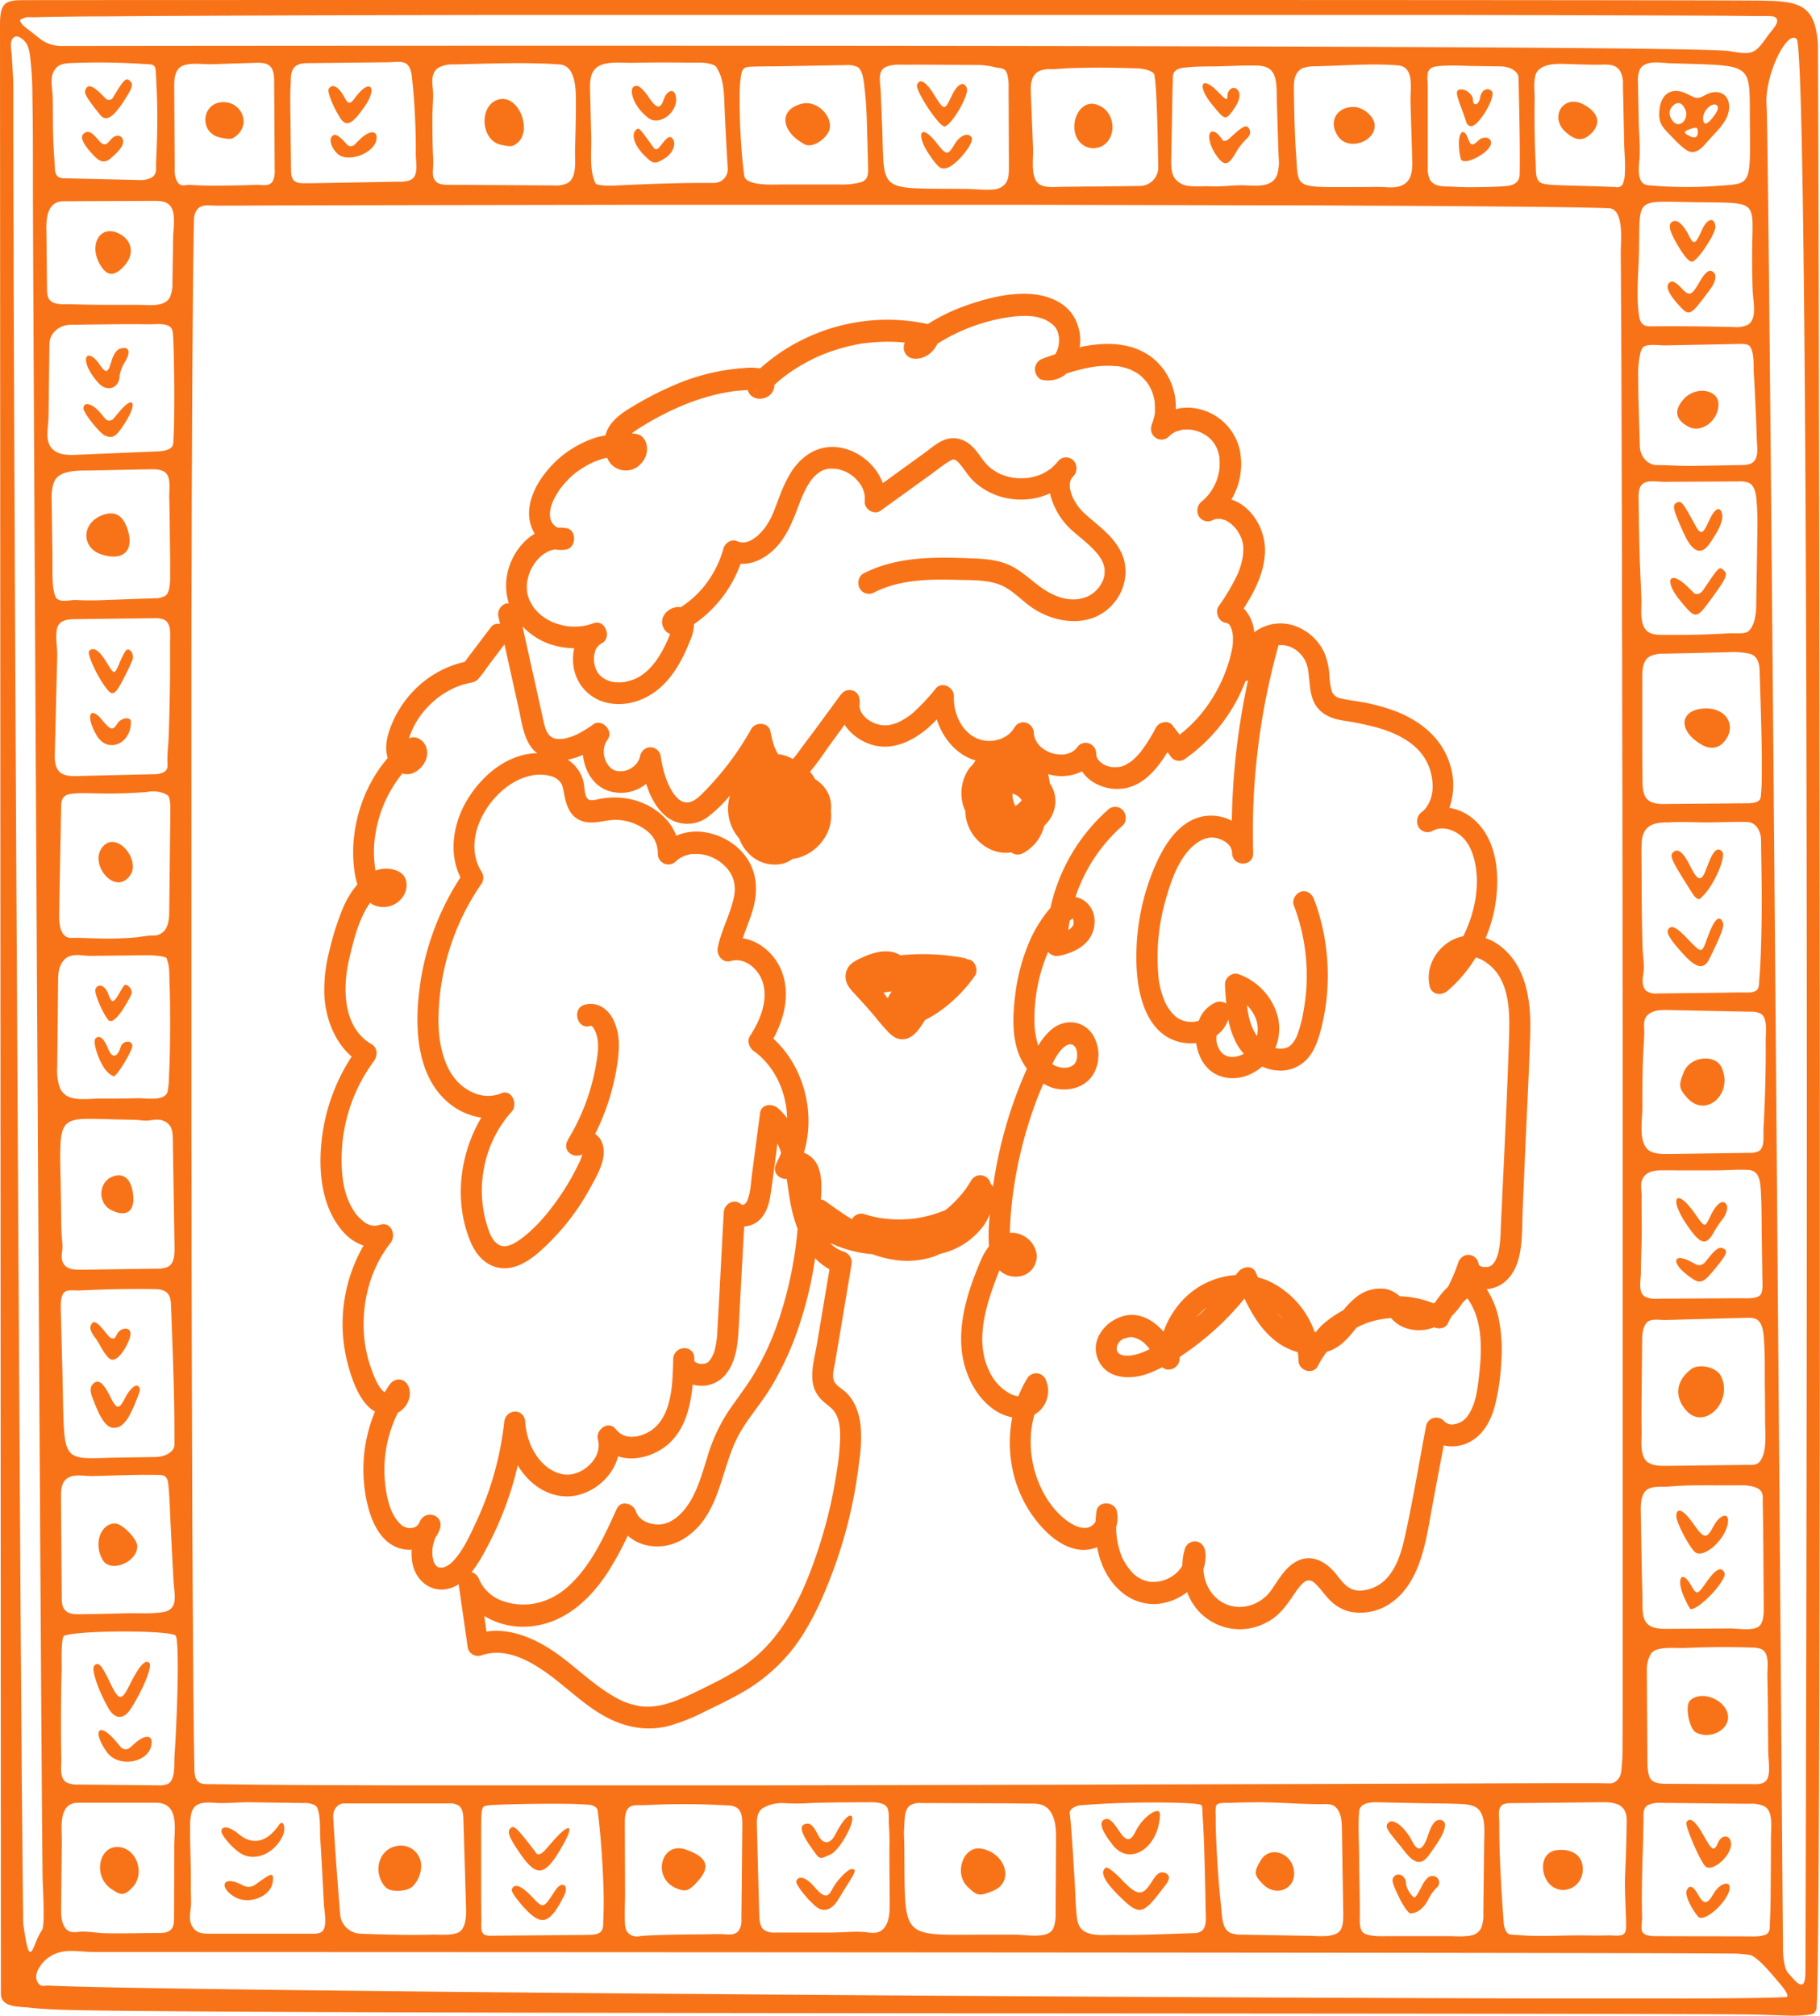 <?xml version="1.0" encoding="UTF-8"?>
<svg data-bbox="0 -0.018 666.62 738.313" viewBox="0 0 666.67 738.31" xmlns="http://www.w3.org/2000/svg" data-type="color">
    <g>
        <path d="M10.44.05C2.78.08 0-.12 0 8.85 0 9.52.33 728 .33 730.32c0 5 6.71 4.61 10.3 5 6.64.77 14.38.89 21 1 85.68 1.51 589.84.87 613.17 1.61l11.1.35c3.64.11 8.33-.39 8.71-1l.7-1.14c2.35-3.83.88-716.39.59-720.17C664.72 0 657.65.31 640.15.2 589.07-.13 13.93 0 10.44.05zM8.58 705.12a32.4 32.4 0 0 1-.1-3.94c-.06-3.41-.09-6.82-.13-10.23q-.09-8-.15-16L8 653.87q-.1-12.86-.19-25.72-.12-14.88-.21-29.76-.12-16.62-.22-33.24-.1-18.07-.21-36.15-.12-19.25-.23-38.49l-.24-40.28q-.11-20.75-.23-41.5-.12-21.08-.23-42.16T6 324.32l-.21-41.78-.2-40.75-.18-39.15q-.07-18.49-.16-37l-.14-34.27q-.06-15.5-.11-31 0-13.58-.08-27.13 0-11.35-.05-22.72V32.78c0-4.27-.31-8.46-.58-12.73-.1-1.61-.64-3.76 0-5.3 1.32-3.24 5-.06 5.82 2a15.76 15.76 0 0 1 .89 3.81 119.76 119.76 0 0 1 .87 15.27c.23 11.37.18 22.75.19 34.12 0 26.45 3.16 610 3.58 619.13.57 12.25.48 16.91-.35 18a24.23 24.23 0 0 0-2.29 4.64c-2.12 5.44-2.79 4.44-4.42-6.6zm606 26.87h-35.11q-21.75 0-43.49-.09-23.6-.07-47.19-.17-24.93-.09-49.85-.22l-51.45-.27-52-.32q-25.74-.17-51.49-.36l-50-.39-47.34-.42q-21.84-.19-43.68-.43-19.5-.21-39-.45-16.62-.2-33.22-.44-13.21-.2-26.42-.44c-6.18-.12-12.36-.25-18.55-.43l-6-.21c-.7 0-1.42-.11-2.12-.1-1.31 0-2.44.53-3.42-.58-2.65-3 .68-7.48 3-9.29 5.38-4.21 11-2.43 17.18-2.41 4.25 0 596 .16 602 .6 1.49.11 3 .21 4.48.46 2.83.49 8.73 7.8 10.61 10 .51.59 3.94 4.45 3.07 5.35-.28.3-18.33.62-40.04.62zM113.67 67.12h-2c-1.41 0-3 0-4-1s-1.06-2.58-1.07-4l-.24-21.32c0-3.19-.13-6.38.1-9.55.16-2.36-.27-5.25 1.75-6.95 1.3-1.09 3.13-1.16 4.8-1.18l19.53-.21 9.76-.1c1.81 0 4.44-.52 6.16.32 2.42 1.18 2.41 5.25 2.68 7.66.39 3.56.63 7.16.81 10.74.26 5 .41 9.94.34 14.91 0 2.37.73 5.76-.38 8-1.24 2.45-5 2.09-7.25 2.13zM592 77.69c2.59 3.39 1.66 11.86 1.68 15.18q.09 9.85.13 19.71.08 13.07.12 26.13.06 15.79.1 31.59.06 18 .1 36.08 0 19.8.08 39.6 0 21.07.07 42.16l.06 43.75q0 22.19.05 44.36V622.9q0 7.25-.05 14.49c0 2.13 0 4.26-.06 6.39a1.28 1.28 0 0 1 0 .19l-.38 4.65c-.21 2.57-2.09 4.62-4.18 4.58l-3.81-.07h-19.9l-21.82.07-28.25.1-33.55.11-37.74.11-40.8.12-42.76.11-43.58.1-43.3.08H157.25q-15.48 0-31-.07-12.53 0-25.07-.13-9-.06-18.07-.19l-6.11-.06c-.73 0-1.49 0-2.22-.07-4-.41-3.52-4.36-3.59-7.55q-.06-2.39-.09-4.77c-.1-5.8-.16-11.6-.22-17.39q-.12-12-.19-23.89-.1-14.74-.17-29.48-.09-17.07-.14-34.15-.07-19-.12-37.93-.06-20.4-.09-40.79 0-21.37-.06-42.74V242.37q0-19.44.09-38.88 0-17.7.11-35.39.06-15.49.15-31 .08-12.84.18-25.67.08-9.72.21-19.45.06-4.71.16-9.42c.06-2.2-.14-4.37 1.48-6.11s4.59-1.12 6.85-1.13q8.67 0 17.34-.06l25.57-.07 32.47-.06 38-.06L235 75h138.4l45.6.1 43 .1q19.59 0 39.16.14 17 .07 33.95.18 13.68.11 27.37.24c6.48.08 13 .16 19.46.3l5.26.13 2 .08a3.39 3.39 0 0 1 2.8 1.42zM160.69 24.77a10.61 10.61 0 0 1 5.47-1.17c12.84-.27 26-.9 38.78 0 6.53.44 6 10.72 6 15.55 0 5.4-.19 10.79-.31 16.19-.07 3.47.82 9.76-2.81 11.76a10 10 0 0 1-4.93.82l-38.74-.24c-1.6 0-3.37-.09-4.5-1.24-1.45-1.48-1.07-3.54-1-5.39.12-2.47-.11-5-.16-7.49q-.12-5.37-.1-10.73c0-3.73.52-7.25.09-11-.25-2.13-.25-4.51 1.1-6.14a4.39 4.39 0 0 1 1.11-.92zm90.47-1.84h5.22c2.88 0 5.61.8 6.09 1.73l.88 1.68c1.2 2.3 1.85 5.92 2 11.49.16 4.47.57 12.85.91 18.63l.31 5.26a5 5 0 0 1-5.02 5.28h-5.36c-5.91 0-16.8.3-24.2.65l-6.88.32c-3.64.18-6.78-.21-7-.86l-.45-1.11c-1.7-4.6-1-10.47-1.08-15.32l-.43-17.35c-.05-2.25-.09-4.61.86-6.64 2.24-4.83 9.91-3.62 14.17-3.68q9.99-.2 19.98-.08zm20.54 3.53c.36-1.19 1-1.88 2.87-2 3.9-.19 7.83-.13 11.73-.2l23.46-.41a8.79 8.79 0 0 1 4.32.67c2.14 1.15 2.42 6.27 2.71 8.76.63 5.5.74 11.08.89 16.62l.32 11.57c.07 2.78-.22 4.58-2.9 5.36a28.66 28.66 0 0 1-8 .74h-20.5c-2.5 0-13.58.72-14-3.27l-.32-2.69c-1.24-10.41-1.78-27.92-1-32.75a19.84 19.84 0 0 1 .42-2.4zm97.24.67a16.3 16.3 0 0 1 .51 4.84q.06 14.64.11 29.29c0 2.07 0 4.32-1.28 6a6 6 0 0 1-4.28 2.12c-3.17.32-6.67-.14-9.89-.18-33.3-.39-30 2.1-31-23.36q-.24-6.33-.52-12.67c-.12-2.66-1.23-7 1.59-8.47 2.37-1.27 5.32-1 7.9-1 3.27-.05 6.54 0 9.81 0l17.17.11a30.54 30.54 0 0 1 5.83.92c2.01.33 3.31.15 4.05 2.4zM381 25.87a10.74 10.74 0 0 1 4-.54c2.42 0 4.88-.31 7.32-.38 5.82-.18 11.64-.24 17.46-.09l6.39.16c3.53.09 6.53 1.19 6.69 2.45l.3 2.3c.33 2.53.75 12.16.92 21.42l.19 9.73a6.82 6.82 0 0 1-6.46 7.19l-15.38.19h-3.59l-9.16.12c-2.63 0-5.61.43-8.11-.48-4.42-1.61-3-9.66-3.15-13.41l-.81-20.22c-.08-2.05-.14-4.22.78-6a4.86 4.86 0 0 1 2.61-2.44zm73.14 42c-3.51.08-7.12.53-10.62.37-2.64-.13-5.44.17-8-.13a7.17 7.17 0 0 1-5.35-3C429 63.21 429 60.9 429 58.73q.2-9.82.38-19.63c.06-3.21.12-6.42.23-9.63a6.83 6.83 0 0 1 .27-2.63c.84-1.78 3.07-2 4.75-2.14 4.24-.46 8.56-.32 12.81-.43 3.69-.1 7.38-.31 11.07-.27 1.94 0 4.28-.05 6 .93 3.64 2 3.06 8.1 3.18 11.63.23 7.06.41 14.11.69 21.18a16.11 16.11 0 0 1-.54 6.16c-1.9 5.51-9.23 3.85-13.7 3.95zm23.4-43a13.05 13.05 0 0 1 4.37-.6c9.95-.18 20.24-1.13 30.14-.33 6.22.51 4.49 8.46 4.62 13.23q.32 10.67.62 21.32c.08 2.82.05 5.94-1.79 8s-4.92 2.31-7.54 2.1c-3.07-.24-6.16-.07-9.26-.07-25 0-23 1-23.92-11.7-.58-8-.69-15.86-.82-23.85 0-2.48 0-5.27 1.77-7a5 5 0 0 1 1.81-1.17zm72-.55c3.65 0 6.64 1.88 6.69 4.12l.09 4.05c.19 8.21.37 16.42.39 24.63 0 2.3 0 4.6-.06 6.9-.13 2.93-2.35 3.9-5 4.13-3.12.26-6.26.35-9.39.39s-6.56.08-9.82-.15c-3-.22-7.22.41-8.79-2.88a10.22 10.22 0 0 1-.65-4.41V31.48c0-1.53-.41-3.67.15-5.16.67-1.82 2.63-2 4.3-2.14 4.09-.37 8.29-.07 12.39 0zm44.9 43.11a2.38 2.38 0 0 1-2.54 1.11c-1.44-.12-8.25-.36-15.14-.53-11.35-.28-12.62-.5-13.53-2.29-.8-1.57-.6-4.16-.7-5.87-.22-3.78-.32-7.57-.38-11.36-.07-4.15-.09-8.31 0-12.46 0-2.78-.74-8.3 1.31-10.3 2.76-2.69 7.6-2.38 11.1-2.27s7.09.24 10.64.25c2.94 0 6.38-.65 8.28 2.35a9.47 9.47 0 0 1 1 4.94l.46 21.7c.08 3.55.51 7.3.23 10.84a10 10 0 0 1-.74 3.82zm-39.37 641.3c-.66-.06-1.31-.14-2-.22-1.09-.15-2.09-2-2.25-4.14l-.28-3.88c-.57-7.84-1-15.7-1.24-23.57-.08-3-.13-6.09-.1-9.14 0-2.21-.85-5.93 1.53-6.94a7.44 7.44 0 0 1 2.85-.4l33.94-.34c4.8 0 8.41 1.24 8.34 6.78q-.12 9.78-.57 19.53c-.27 6.06.28 12.31.34 18.42 0 1.4.11 3.14-1.22 3.78s-3.74.23-5.08.27c-3.53.12-7.22 0-10.65 0-7.78-.01-15.85.57-23.62-.22zm-16.44.27a35.58 35.58 0 0 1-6.63.16h-22.88c-2.83 0-6.47.26-9.14-.88-2.15-.92-1.9-4.49-1.88-6.54.07-7.14-.25-14.37-.25-21.56 0-5.48-.46-11.19 0-16.64.28-3.16 4-3.47 6.59-3.42l15.29.32c4.45.1 8.91.06 13.35.24 2.31.09 5 .05 7.17 1.08 4.31 2.07 3.43 9.44 3.39 13.34l-.3 25.9a12.64 12.64 0 0 1-.79 5.2 5.06 5.06 0 0 1-3.93 2.73zm-51.87.06a42.62 42.62 0 0 1-6.06 0l-25.89-.46a10.56 10.56 0 0 1-4-.58c-3.24-1.38-3.12-6.14-3.46-9.19-.87-7.81-1.42-15.67-1.79-23.52-.15-3.27-.28-6.56-.24-9.84 0-1-.32-3.76.47-4.54s3.87-.54 5-.59c3.51-.17 7-.2 10.55-.21 7.48 0 15 .7 22.44.67 2.53 0 4.72-.4 6.34 2.17 1.31 2.09 1.39 4.73 1.43 7.22q.24 15.4.49 30.81c0 2.07 0 4.29-1.08 6-.84 1.23-2.43 1.77-4.21 2zm-54.39-.85c-8 .28-16.07.61-24.09.48-3.58-.06-10.18.84-12.61-2.73-1.1-1.62-1.24-3.88-1.41-5.77-.32-3.57-.39-7.17-.59-10.74-.55-9.47-1.23-19.64-1.53-22.59l-.28-2.68c-.15-1.49 1.82-2.83 4.4-3l4.67-.33c15.19-1 38.45-.83 39.19.37.44.73.29 2.27.35 3.08.54 7.37.69 14.79.89 22.18q.16 6.17.25 12.33c0 3.89 1.12 9.09-4.08 9.24zM386 705.84a6.24 6.24 0 0 1-.44.9c-2 3.44-10 1.87-13.48 1.87H361.6c-32.39 0-30 2.6-30.35-32.51 0-2.17-.25-4.45-.06-6.61.22-2.52-.08-6.56 2.15-8.21a6.76 6.76 0 0 1 4.12-.88l27.79.1c3.07 0 6.13 0 9.2.08 4.24.16 8.38-.85 10.84 3.82 1.53 2.91 1.55 6.39 1.53 9.7l-.15 26.71a14.07 14.07 0 0 1-.67 5.03zm-80.61 2H284a6.49 6.49 0 0 1-4.18-1c-1.47-1.22-1.65-3.43-1.7-5.38q-.44-16.12-.86-32.24c-.08-2.77-.12-5.7 2.47-7.14a14.37 14.37 0 0 1 8.14-1.61 76.19 76.19 0 0 0 9.31-.09c6.75-.21 13.49-.23 20.24-.26 1.95 0 6.11-.22 7.43 1.74 1.07 1.59.56 4.74.77 6.6a87 87 0 0 1 .15 9.28q.06 9.6.13 19.22c0 2.66 0 5.44-1.16 7.81-1.56 3.17-4 3.48-7 3-3.91-.53-8.34.04-12.33.04zm-71 1.35c-2.89.48-5.19-1-5.42-4.06-.29-4 0-8.1 0-12.1q-.06-12.09-.1-24.18c0-2.28-.18-6.13 2.21-7.23 1.37-.64 3.54-.35 5-.43 2.06-.11 4.13-.19 6.19-.26q12.19-.36 24.38.36a6.51 6.51 0 0 1 3.15.75c1.94 1.24 2.14 4 2.11 6.38l-.34 34.54a6.71 6.71 0 0 1-.94 4.14c-1.51 1.94-4 1.38-6.1 1.32-2.45-.08-4.94.07-7.4.08-10.53.03-20.75.34-22.68.66zm-20.25-.48L180 709a5.29 5.29 0 0 1-2.5-.38c-1.68-.84-1.13-4-1.16-5.72-.06-2.78-.08-5.56-.1-8.34v-23.83c.08-8.91.12-9.09 2.32-9.42 3.66-.55 27.43-.88 34-.47l3.06.18c1.68.11 3.15 1 3.28 2l.23 1.84c1.06 8.62 1.87 21 2 30 .06 3.4-.1 6.79-.18 10.18s-2.7 3.61-5.55 3.63zm-75.29-.21q-3.57-.11-7.13-.26a7.76 7.76 0 0 1-7.13-7.05l-.54-6.78c-.59-7.45-1.35-18.12-1.69-23.71l-.31-5.08c-.17-2.8 1.62-5.09 4-5.09h38.27a6 6 0 0 1 3.81.89c1.39 1.12 1.55 3.18 1.61 5l.94 31c.09 3 .31 6.76-1.48 9.33s-8.2 1.75-11.11 1.86c-6.36.16-12.77.07-19.18-.14zm-69-25c-.06-4.33-.23-8.66-.2-13 0-2.3-.11-4.95.7-7.13 1.43-3.81 6-3.17 9.18-3 4.18.18 8.13-.31 12.31-.25l19.31.28a8.13 8.13 0 0 1 4.31.87c2.13 1.36 1.67 9.38 1.85 12.09.51 8.06.92 16.13 1.34 24.19.12 2.42 1.55 8.83-1.1 10.21a6.3 6.3 0 0 1-3 .49H76.78c-1.73 0-3.59-.05-5-1.07a6 6 0 0 1-2.18-4.4c-.15-1.85.35-3.66.38-5.47 0-1.23 0-2.48-.06-3.72-.02-3.39.02-6.73-.04-10.08zM26.4 707.66a3.82 3.82 0 0 1-2.95-2.24c-1.06-1.95-1.07-4.32-1.05-6.56l.24-24.79c0-4.92-1.28-13.81 6.07-13.79h28.28c8.94 0 6.83 9.77 6.82 16.17q0 12.94-.05 25.88c0 1.57-.07 3.32-1.15 4.43S59.84 708 58.32 708c-6.62 0-13.24.25-19.87.08-3.07-.07-6.48-.81-9.51-.51a10.44 10.44 0 0 1-2.54.09zM23.23 166.4a7.61 7.61 0 0 1-3.65-1.6c-3.44-2.87-1.86-8.09-1.81-12l.11-9 .23-17.94c.05-3.76 3.51-6.84 7.73-6.9l14.22-.17c4.85-.06 9.71-.08 14.55 0 1.88 0 3.82-.27 5.67.1 2.69.55 3 1.77 3.13 4.33.17 2.89.23 5.79.29 8.69q.21 10.6.07 21.21c0 2.57-.07 5.14-.24 7.7a6.47 6.47 0 0 1-.35 2.55c-1.14 1.86-4.55 1.93-6.38 2l-28.68 1.2a22.81 22.81 0 0 1-4.89-.17zm-3.69 10.87a7.85 7.85 0 0 1 .68-1.51c2.22-3.84 9.65-3.36 13.36-3.43l19.75-.42c2.41 0 6.59-.49 8 2.11 1.25 2.33.57 5.88.66 8.4.14 4.37.18 8.73.21 13.1s.19 9 .12 13.51c0 2.39.28 7.72-1.71 9.15a7.17 7.17 0 0 1-4 .95l-20.23.72c-2.91.1-5.72.05-8.59-.09-2.1-.09-5.18 1-7-.53-.93-.77-1.38-4.34-1.45-5.58-.19-3.32-.09-6.68-.13-10l-.27-20a19.42 19.42 0 0 1 .6-6.38zm4 165.27c-1.78-1.75-1.91-5.4-1.86-7.92q.33-18.42.68-36.84c.07-3.6-.4-6.44 3.63-7 3.61-.47 7.41-.17 11-.15a163.81 163.81 0 0 0 17.07-.58 10.72 10.72 0 0 1 6 .54l1.19.59c1.45.73 1.13 6.15 1.12 7.53 0 3.88-.08 7.76-.12 11.65q-.12 11.44-.25 22.89c0 2.38-.08 4.88-1.27 6.91a5.1 5.1 0 0 1-4.73 2.49c-2 0-4 .43-6 .65a111.17 111.17 0 0 1-14.14.41c-3.22-.05-6.4-.27-9.6-.19a3.54 3.54 0 0 1-2.74-.98zM25 401.65a6.14 6.14 0 0 1-3.17-3.5 19.66 19.66 0 0 1-.87-7.34q.17-15.53.32-31c0-2.41.08-5 1.29-7 2.56-4.37 7-2.66 11-2.7l8.72-.1 10.83-.12c4.17-.05 7.72.46 7.93 1.13l.38 1.23c.73 2.35.57 5.21.66 7.64.18 4.59.22 9.17.23 13.76 0 6.79-.06 13.6-.42 20.39a30.85 30.85 0 0 1-.51 5.76c-.94 3.69-8 2.39-10.74 2.45q-6.61.15-13.23.11c-3.71-.08-8.96.91-12.42-.71zm-4.19-170.92a4.06 4.06 0 0 1 1.57-2.84c1.55-1 3.5-1.09 5.35-1.12l28.56-.34a9.46 9.46 0 0 1 3.52.41c3.23 1.26 2.45 5.93 2.48 8.79v11c-.07 7.88-.22 15.76-.53 23.64-.1 2.7-.48 5.48-.43 8.18 0 2 .51 3.54-1.72 4.56a9.08 9.08 0 0 1-3.59.57l-27.92.66c-2.25.05-4.78 0-6.39-1.64s-1.69-4.34-1.63-6.72l.59-23.88c.1-4 .22-8.09.3-12.13.03-2.99-.69-6.14-.16-9.14zm32.27 179.71c1.67.09 3.25-.44 4.89-.33a5.61 5.61 0 0 1 4.25 2.18c1 1.41 1.05 3.27 1.08 5l.42 26.16c.07 4.29.13 8.58.21 12.87 0 2.67.19 6.48-2.64 7.77a9.14 9.14 0 0 1-3.68.57l-28 .41c-2.22 0-4.77-.09-6.13-1.89-1.5-2-.61-4.35-.6-6.57 0-1.51-.25-3.06-.31-4.57-.19-4.82-.19-9.64-.27-14.46-.48-30.43-2.31-28 21.11-27.55l6.06.13c1.2.04 2.41.22 3.61.28zm-2 243.41-22.31-.23a9.35 9.35 0 0 1-4.3-.72c-2.75-1.44-2-5.78-2-8.52q-.12-4.78-.13-9.56c0-7.87 0-15.74.27-23.6 0-1.15-.37-11.7.95-12.14 6.23-2.05 39.36-2 40.82.06 1.15 1.63.93 22.2-.47 44.39-.17 2.72.42 8.39-2.44 9.86a7.33 7.33 0 0 1-3.45.53zM69.75 67.72c-1.88-.13-3.51 1-4.86-1.22a9 9 0 0 1-.9-4.74q-.08-14.82-.17-29.66c0-2.22 0-4.59 1.21-6.45 2.14-3.34 9-2 12.27-2.11L93.67 23c1.86-.06 4 0 5.29 1.29s1.46 3.51 1.47 5.44q.09 16.25.19 32.47a9.16 9.16 0 0 1-.53 3.8c-1.18 2.61-4.21 1.62-6.48 1.71q-4.38.17-8.76.23c-5.03.06-10.09.15-15.1-.22zm-6.18 511.5c.27 4.75 2 10.33-3.88 11.26-4.37.69-8.91.28-13.33.41-5.76.16-11.53.3-17.29.36-1.84 0-3.91-.06-5.18-1.43s-1.26-3.21-1.27-5l-.28-36.3c0-1.95 0-4 1-5.66 2.11-3.54 7.12-2.14 10.47-2.22 8.18-.18 16.37-.58 24.51-.4a3.86 3.86 0 0 1 2 .43c1 .63 1.23 2 1.35 3.16.42 4 .52 7.94.7 11.91.34 7.16.87 17.71 1.2 23.48zm-40.72-77.11-.56-21.67C22.24 478.54 22 474 24 473c1.18-.64 3.78-.26 5.11-.33l5.43-.24q10.86-.42 21.72-.26c1.77 0 3.73.14 5 1.43s1.33 3.18 1.4 4.94c.55 15.45 1.23 30.75 1.23 46.23v4.4c0 2.43-3.11 4.44-7 4.5l-12.22.17c-23.46.29-20.9 4.01-21.82-31.73zM57.59 46.66c-.06 4.41-.22 8.8-.43 13.21-.08 2.14.46 4-1.81 5.27a9.57 9.57 0 0 1-4.92.77l-26.68-.6a3.89 3.89 0 0 1-2.77-.8 4.18 4.18 0 0 1-.85-2.75c-.38-5.75-.78-11.44-.75-17.21 0-2.81 0-5.61-.07-8.42 0-2.33-.53-4.76-.37-7.09A6.37 6.37 0 0 1 21 24.46c1.44-1.15 3.39-1.29 5.22-1.37Q35 22.73 43.71 23q4.45.14 8.91.43c3.17.21 4.47-.23 4.47 3.39.2 3.33.34 6.67.44 10s.1 6.57.06 9.84zm-23.94 27 22.46-.08c1.89 0 3.91 0 5.48 1.1 3.22 2.22 1.87 9 1.82 12.3l-.24 16.51a11.91 11.91 0 0 1-1 5.51c-2 3.61-8 2.65-11.48 2.65h-9.78c-4.93 0-9.85-.05-14.77-.22-2.69-.1-7.38.63-8.54-2.64a9.8 9.8 0 0 1-.38-3.15L17 84.61a23.37 23.37 0 0 1 .39-5.73c.78-3.28 2.57-5.14 5.83-5.15zm608.2 43.44a3.92 3.92 0 0 1-1.73 1.91 10.14 10.14 0 0 1-5.07.77c-10.2-.22-20.45-.38-30.58-.24-2.73 0-3.7-1.27-4.09-4-1.1-7.6-.15-15.83 0-23.47.4-20.23-1.81-18.27 20.35-18 23.17.32 21.35-1.1 21.11 16.43q-.11 8 .17 16c.1 2.87 1.17 7.7-.16 10.63zm-40.51 392.76.19-19.37c0-2.38.48-6.12 3-6.86 1.67-.51 4.1-.11 5.85-.16l5.87-.16 23.46-.63a8.93 8.93 0 0 1 3.18.3c3.08 1.06 3.15 6.17 3.33 8.94.32 5.16.18 10.35.24 15.51.05 4.4.11 8.79.1 13.19 0 4.16.75 10.41-1.55 14.15-1.35 2.19-3.31 1.75-5.58 1.78l-9.74.12-19.47.23c-2.13 0-4.38 0-6.24-1.06-3.46-2-2.63-7.74-2.65-11.26-.08-4.91-.04-9.81.01-14.72zm12.79-81.19h14.54c3.9 0 7.93-.38 11.81-.15 4.29.26 4.35 4.9 4.55 8.44.29 5.08.23 10.19.3 15.28l.22 15.29c0 1.62.41 5.44-.73 6.77-1.36 1.58-5.83 1.19-7.66 1.2l-30.13.19a8.56 8.56 0 0 1-4.51-.8c-2.52-1.49-1.52-5.89-1.46-8.49 0-4.07.18-8.14.28-12.21.13-5.36-.11-10.67 0-16.05 0-2.71-.92-5.33 1.17-7.57 1.67-1.8 4.38-1.92 6.79-1.91zm11.44-65-18.41.21a6.12 6.12 0 0 1-4-.88c-1.65-1.3-1.62-3.85-1.26-6 .59-3.47-.12-6.52-.23-10-.12-3.88-.19-7.77-.24-11.66-.11-7.92-.1-15.84-.16-23.76v-.4c0-2.63.05-5.52 1.72-7.5 2-2.35 5.44-2.49 8.47-2.45 4.84-.37 10 .07 14.87 0 4.54-.05 9.12-.29 13.66-.15 3.24.11 5 3.29 5.08 6.5l.18 12.75c.14 9.55.09 19.12-.26 28.66-.12 3.24-.28 6.46-.56 9.69-.1 1.19.06 3-.84 3.9-1.21 1.25-4.16.9-5.7.92zm15.73 289.77h-10.83l-19.38-.09c-1.85 0-4.9.06-6.27-1.51-1.11-1.27-1.34-4.11-1.35-5.74l-.12-17.22-.12-17.21c0-2.24.68-6.09 2.92-7.16 3-1.39 8-.75 11.2-.9q12.17-.56 24.35-.15a10.32 10.32 0 0 1 3.27.48c3.4 1.3 2.35 6.8 2.42 9.83q.17 7.61.22 15.22v1.57l.09 11.25c0 2.79 1.11 8.26-.83 10.48-1.25 1.35-3.65 1.23-5.57 1.15zm-37.62-281.8a5.08 5.08 0 0 1 .67-.5c2-1.24 4.44-1.23 6.76-1.18l30.13.61a7.25 7.25 0 0 1 3.83.79c2.55 1.64 1.69 7.27 1.71 9.81.06 7.16-.07 14.32-.32 21.47-.12 3.53-.27 7.06-.49 10.59-.15 2.31.64 7-1.74 8.41a6.78 6.78 0 0 1-3.31.62l-29.82.42c-2.24 0-4.58 0-6.57-1-4.67-2.48-2.92-11.47-2.93-15.89 0-6.76 0-13.53.34-20.28.11-2.44.33-4.89.35-7.32s-.57-4.85 1.39-6.55zm40.48 173.71c2 1.27 1.49 3.36 1.54 5.62.13 6.25.19 12.51.23 18.76l.14 19.32c0 2.21-.1 5.89-2.31 7-2.61 1.27-7.15.39-10 .41l-23 .13c-2.2 0-4.52 0-6.43-1.13-3.3-1.95-2.59-7-2.69-10.34-.14-4.62-.22-9.24-.31-13.86l-.33-18.4c0-2.11.2-4.86 1.62-6.59 1.83-2.23 6-1.54 8.58-1.77 8.43-.77 16.9-.34 25.34-.49 2.48 0 5.26 0 7.49 1.25zM604 661a10.06 10.06 0 0 1 4.57-.66l32.48.33a10.59 10.59 0 0 1 5.35 1c3.28 1.95 2.29 8 2.3 11.38q0 6.31-.05 12.64c-.07 6 0 12-.32 18-.11 2.1.33 4.21-1.78 5s-5.19.56-7.51.55l-32.2-.08c-1.5 0-4.42 0-5.25-1.59-.65-1.29 0-3.9-.07-5.32-.12-3.78-.11-7.56-.07-11.34q.07-6.69.32-13.39c.13-3.6.15-7.21.26-10.81.07-2.11-.43-4.35 1.66-5.57a3.07 3.07 0 0 1 .31-.14zm3.66-366.61a8.45 8.45 0 0 1-2.75-.62c-3.8-1.63-3.18-6.54-3.26-10.05-.1-5.15-.08-10.3-.08-15.46v-17.5c.08-3.29-.58-8.23 2.57-10.22a10.23 10.23 0 0 1 5.33-1.1l23.53-.54a27.33 27.33 0 0 1 8.07.6c2.52.71 3.38 3.22 3.46 5.8l.37 11.7c.26 9 .55 18 .44 27a65.56 65.56 0 0 1-.26 6.58 5.83 5.83 0 0 1-.37 2.17c-1.05 1.65-4.37 1.47-6.05 1.48l-28.58.24c-.79.02-1.6.03-2.4-.04zm20.81-62.17q-9.82.45-19.66.31c-1.89 0-3.93-.12-5.41-1.34-3-2.46-2-8.24-2.15-11.7-.18-5.14-.47-10.27-.62-15.41-.22-7.06-.28-14.12-.41-21.19a13.39 13.39 0 0 1 .25-3.52c1-4.23 5.82-2.87 9.06-2.89l9-.05 18.34-.1a9 9 0 0 1 3.59.46c2.44 1 2.81 4.52 3 6.85.29 3.59.34 7.08.28 10.71q-.21 13.28-.43 26.55a25.89 25.89 0 0 1-.55 5.9c-.38 1.53-1.34 4.09-2.9 4.76s-4.84.31-6.68.42zm2.9-61.76-10.78.18c-4.62.08-9.12-.27-13.69-.3-3.33 0-6.12-3.08-6.22-6.84l-.26-9.08c-.15-5.31-.36-10.62-.33-15.92a34.05 34.05 0 0 1 .73-8.9 5.35 5.35 0 0 1 1-2.38c1.51-1.44 6-.67 8.12-.71l19.54-.38 6.65-.13c1.22 0 3.94-.28 4.82.83 1.74 2.17 1.32 7.39 1.48 10 .25 3.82.43 7.65.59 11.47.18 4.11.39 8.23.49 12.35.08 2.94 1.09 7.77-2.3 9.2a8.57 8.57 0 0 1-3.26.47zM630.25 68a153.27 153.27 0 0 1-24.62 0c-1.55-.13-3.31 0-4.31-1.44-1.45-2.07-1-5.69-.8-8 .4-4.68-.17-9.66-.26-14.35s-.17-9.34-.26-14a10.09 10.09 0 0 1 .65-4.68c1.84-3.76 7.89-2.46 11.1-2.36 31.28 1 29-.68 29.24 21.65.2 22.96.46 22.4-10.74 23.18zm31.08 653.64c0 4.48-.53 7.65-4.72 2.83l-1.77-2c-1-1.12-1.76-5.08-1.74-8.84 0 0-5-661.83-6-675-.84-11.08 7.58-27.88 11-24.34 5.64 5.81 3.23 705.82 3.23 707.39zM650.75 6.81a1.89 1.89 0 0 1 .22.62c.26 1.52-2.48 4.32-3.32 5.51-4.94 7-5.47 7.2-14.32 5.77-16.28-2.63-602.74-1.88-607.19-1.87h-4.05a13.11 13.11 0 0 1-7-2.3l-2.91-2.3L9.29 10C7.67 8.68 6.94 7.4 7.65 7.09l1.28-.55c1.05-.45 2.78-.19 3.88-.23 3.38-.1 6.76-.14 10.14-.19Q30.85 6 38.77 6q10.45-.09 20.92-.15l25.44-.12 29.37-.1 32.72-.08 35.49-.06h347.82l31.12.06 27.49.07 23.26.07 18.46.07 13.14.13h3.67c.95.04 2.48-.07 3.08.92z" fill="#f87318" data-color="1"/>
        <path d="M579.79 684.65c0-5.5-4.52-7.59-9.48-7-6.57.74-6.34 9.62-2 13.09 4.77 3.71 11.51.14 11.48-6.09z" fill="#f87318" data-color="1"/>
        <path d="M627.78 693.45c-2.39 4.19-3.66 4.29-5.76.49-1.79-3.25-3.35-3.75-4.24-1.36-.57 1.55 1.47 6.09 4.22 9.4 2.19 2.63 11.58-6 11.58-10.62 0-2.72-3.85-1.36-5.8 2.09z" fill="#f87318" data-color="1"/>
        <path d="M624.53 683.43c2.47 2.82 10.15-4 9.53-8.52-.42-3-3.38-3-4.68-.1-1.56 3.53-2.17 3.22-5.54-2.86-2.79-5-4.86-6.57-6.1-4.5-.64 1.07 4.67 13.55 6.79 15.98z" fill="#f87318" data-color="1"/>
        <path d="M524.55 687.13q-1.9 0-3.84 3.91c-1.06 2.15-2.19 3.91-2.52 3.91-1 0-3.1-3.35-3.13-5 0-2.68-2.71-4.37-4.3-2.73-1.15 1.19-.92 2.24 1.6 7.49 1.62 3.36 3.55 6.11 4.29 6.11 2.46 0 5-2 6.57-5.16a15 15 0 0 1 3-4.23 2.4 2.4 0 0 0-1.67-4.3z" fill="#f87318" data-color="1"/>
        <path d="M523.1 672.17c-1.9 5.63-3.72 6.36-5.77 2.32-2.63-5.21-7-8.69-8.73-6.92-1.35 1.4-1 2.16 4.32 8.5 1.73 2.08 4.74 7 8 5.69 1.76-.7 3.29-3.41 4.36-4.93s6.63-9.23 2.58-10.2c-2.74-.63-4.08 3.55-4.76 5.54z" fill="#f87318" data-color="1"/>
        <path d="M203.37 692.43c-4.36 6.78-4.33 6.77-8.68 2.13-3.79-4-6.44-4.93-7.25-2.42-.21.66 1.84 3.63 4.56 6.6 6.38 7 9.39 6.06 14.63-4.41 1.99-3.96-.87-5.63-3.26-1.9z" fill="#f87318" data-color="1"/>
        <path d="M199.7 677.62c-1.21 1.42-2.66 2-3.23 1.21l-1-1.36c-5.6-7.34-7-8.79-8.08-8.14-1.93 1.24-1.21 3.35 3.37 9.92 6.11 8.76 9.21 7.92 15.92-4.32 3.93-7.17 1.44-7.11-4.74.12z" fill="#f87318" data-color="1"/>
        <path d="M251.13 677.42c-9.07-3.11-12.38 10.47-3.46 14.18 3.5 1.46 4.58 1.11 7.88-2.5 4.91-5.37 3.55-8.95-4.42-11.68z" fill="#f87318" data-color="1"/>
        <path d="M145.12 676.18c-4.65.9-7.25 5.63-6.3 10.29.43 2.07 1.69 4.79 3.74 5.6 2.28.89 7 .58 8.7-1.24a10.81 10.81 0 0 0 3-7.14 7.42 7.42 0 0 0-9.14-7.51z" fill="#f87318" data-color="1"/>
        <path d="M428.07 687.13a2.09 2.09 0 0 0-1.23-1.1c-2.46-1.06-3.91 1.6-5.1 3.44-3.3 5.16-5.15 5-10.91-1.06-2.61-2.73-5.19-4.69-5.73-4.34-2.32 1.48-.72 4.88 4.86 10.39 7.32 7.21 8.59 7 15.68-2.35.99-1.3 3.03-3.47 2.43-4.98z" fill="#f87318" data-color="1"/>
        <path d="M424.91 664.79c.17-3.78-6.21.43-8.87 5.87-2.06 4.18-3.57 4-6.65-.8-1.61-2.51-3.14-3.85-4.14-3.65-3 .59-2.24 3.72 2.34 9.56 6.19 7.9 16.78 1.23 17.32-10.98z" fill="#f87318" data-color="1"/>
        <path d="M461.73 681.5c-2.49 4.22-2.39 5.25.88 8.63 4.42 4.56 11.44 2.17 11.44-3.88-.05-7.38-8.77-10.76-12.32-4.75z" fill="#f87318" data-color="1"/>
        <path d="M311.93 684.59c-1.44 0-5.61 4.38-7.2 7.57s-3.2 2.76-6.64-1.29c-2.8-3.29-5.67-4.11-6.4-1.83-.46 1.4 6.16 9.23 8.61 10.18s4.86-.27 6.87-3.67c.86-1.46 2.57-4.22 3.79-6.13 2.54-3.98 2.71-4.83.97-4.83z" fill="#f87318" data-color="1"/>
        <path d="M297.71 677.5c2.66 3.68 2.29 3.57 6.38 1.81 3.91-1.69 10.39-14.31 7.34-14.31-1.14 0-3.45 2.9-5.27 6.6-2.11 4.3-4.86 4.2-6.91-.24-.92-2-2.28-3.42-3.24-3.42-3.6.06-3.08 2.94 1.7 9.56z" fill="#f87318" data-color="1"/>
        <path d="M93.31 690.42a4.1 4.1 0 0 1-3.73.4l-1.92-.9c-5.89-2.73-7.56 1.15-2 4.69 5.24 3.35 13.62.16 14.25-5.41.37-3.3-.23-3.31-4.76-.07z" fill="#f87318" data-color="1"/>
        <path d="M88.13 678.83c5 3.14 12.08.33 15.29-6.08 1.53-3 .41-6.75-1.27-4.27-4.31 6.32-9.71 7.54-14.69 3.3-3.25-2.76-6.35-3.27-6.35-1 0 1.52 4.02 6.16 7.02 8.05z" fill="#f87318" data-color="1"/>
        <path d="M359.56 677.12c-6.63-1.28-10.35 8.92-5.09 14 3.51 3.39 4.29 3.5 9.42 1.38 7.62-3.16 4.67-13.65-4.33-15.38z" fill="#f87318" data-color="1"/>
        <path d="M44.37 676.64C36.4 675 33.59 687 40.79 691.9c3.69 2.51 4.79 2.43 7.71-.59 4.5-4.64 2.03-13.4-4.13-14.67z" fill="#f87318" data-color="1"/>
        <path d="M47.52 640.19a2.4 2.4 0 0 1-3.43-.47l-1.71-2c-6.08-7.25-8.83-4-3.33 3.89 4.46 6.41 16.49 3.85 16.49-3.52 0-2.81-2.84-2.55-6.29.58z" fill="#f87318" data-color="1"/>
        <path d="M39.71 625.68c2.3 4.05 5.52 4.24 8 .49 4.54-6.87 8.22-15.86 7-17.1-1.48-1.5-3.87 1.21-7.38 8.36-2.8 5.71-3.86 5.54-7-1.09s-4.3-7.81-5.8-6.26c-1.2 1.23 1.33 8.84 5.18 15.6z" fill="#f87318" data-color="1"/>
        <path d="M619 622.93c-1.84 1.9-.25 10.27 2.19 11.59 5.45 2.94 12.84-1.24 11.7-6.61-1.19-5.74-10.04-8.91-13.89-4.98z" fill="#f87318" data-color="1"/>
        <path d="M625.32 579.13c-3.63 5.21-3.75 5.24-5.91 1.47-3.4-5.94-5.51-2.39-2.56 4.3 1.09 2.47 2.21 4.5 2.48 4.5 3.33 0 13.31-10.7 12.36-13.25s-3.26-1.49-6.37 2.98z" fill="#f87318" data-color="1"/>
        <path d="M620.49 568.13c3.1 3.69 12.51-4.83 12.51-11.33 0-2.95-3.27-1.71-5.21 2-2.66 5.05-3.56 5-7.46-.63-3.62-5.2-6.28-6.39-6.28-2.81 0 2.1 3.77 9.64 6.44 12.77z" fill="#f87318" data-color="1"/>
        <path d="M42.16 558c-5.43 0-8 7.65-4.5 13.44 2.87 4.74 12.6.82 12.64-5.09.02-2.65-5.57-8.35-8.14-8.35z" fill="#f87318" data-color="1"/>
        <path d="M619.5 501.46c-5.66 4.26-6.34 10.21-1.74 15.27 6.66 7.34 17.35-3.59 12.56-12.84-1.63-3.15-7.97-4.58-10.82-2.43z" fill="#f87318" data-color="1"/>
        <path d="M46.07 511.54c-2.41 4.86-3.27 4.89-5.6.18-2.67-5.4-4.51-6.78-6.43-4.8-1.49 1.54-.7 3.73 0 5.47 1.12 2.83 3.52 9.65 6.79 10.48a4.59 4.59 0 0 0 4-1.08 11.24 11.24 0 0 0 2.6-3.41 36.19 36.19 0 0 0 2.25-4.9c.35-.94 1.85-4 1.47-5-1.29-3.03-4.58 2.05-5.08 3.06z" fill="#f87318" data-color="1"/>
        <path d="M39.77 497.35a3.12 3.12 0 0 0 1 .59c2.83 1 7.4-7.25 7-9.86-.36-2.13-3.63-1.8-4.86.49l-.64 1.2c-.37.66-1.5.68-2.35-.25-.44-.49-.94-1.09-1.47-1.74-3.14-3.93-4.39-4.43-5.26-2.1-.58 1.58 1.4 3.89 2.17 5 1.31 1.95 2.21 4.14 3.77 5.94a6.71 6.71 0 0 0 .64.73z" fill="#f87318" data-color="1"/>
        <path d="m626.19 460.31-1.56 1.91a2.79 2.79 0 0 1-3.23 1l-1.68-.92c-6.68-3.67-7.89-.05-1.58 4.75 4.77 3.63 5.41 3.44 10.81-3.25 3.82-4.74 4.13-5.8 1.89-6.69-1.04-.42-2.53.6-4.65 3.2z" fill="#f87318" data-color="1"/>
        <path d="M617.72 448.36c5 7.43 7.11 8.12 9.88 3.3a41.93 41.93 0 0 1 2.7-4.22c2-2.31 2.85-5 2.11-6.24-1.24-2.06-3.56-.5-5.69 3.81-2.41 4.88-2 4.94-6.18-.92-6.6-9.28-9.27-5.25-2.82 4.27z" fill="#f87318" data-color="1"/>
        <path d="M40.74 443.22c5.64 2.81 8.8.47 8-5.9-.71-5.49-3.41-7.85-7.34-6.44-5.4 1.92-5.76 9.8-.66 12.34z" fill="#f87318" data-color="1"/>
        <path d="M630.68 391.08c-2.27-5.13-11.39-4.25-13.78 1.32-2.15 5-2 6.26 1.18 9.77 6.75 7.46 16.86-1.44 12.6-11.09z" fill="#f87318" data-color="1"/>
        <path d="M44.24 383.38c-1.25 4.06-3.16 4.39-4.62.78-1.59-3.93-3.21-5.25-4.63-3.78-1.25 1.29 1.51 9.31 4.14 12a6.31 6.31 0 0 0 2.55 1.83c1.14 0 6.79-9.27 6.79-11.14 0-2.21-3.53-1.96-4.23.31z" fill="#f87318" data-color="1"/>
        <path d="M46.64 367a29.18 29.18 0 0 0 1.5-2.86c.68-1.66-1.8-4.29-2.72-3.14a19 19 0 0 0-1.42 2.28c-2.48 4.33-3 4.41-4.4.64-1.12-3.05-3.77-3.94-4.65-1.56-.48 1.28 2.44 8.33 4.61 11.11 1.27 1.64 3.8-.66 7.08-6.47z" fill="#f87318" data-color="1"/>
        <path d="M625.36 343.63c-2 5.68-2 5.68-7.19.25-4.2-4.42-6-5.27-7.13-3.38-.78 1.3 1.09 4.22 6.11 9.55 4.45 4.72 7.07 5.06 9 1.16 4.23-8.59 5.45-11.84 5-13.17-1.29-3.35-3.28-1.41-5.79 5.59z" fill="#f87318" data-color="1"/>
        <path d="M619.17 317.31c-2.59-5.27-4.64-6.87-6.43-5-1.17 1.22-.36 3 5.75 12.64l1.65 2.59c.9 1.43 2.1 2.14 2.67 1.59l1-1c4.1-4 8.66-14.54 7-16.24-1.81-1.87-3.39-.24-5.55 5.75-1.94 5.48-3.26 5.42-6.09-.33z" fill="#f87318" data-color="1"/>
        <path d="M37.75 310a8.3 8.3 0 0 0-.55.71c-4.36 6.33 5.18 17.58 10.52 9.83 3.83-5.54-4.87-16.25-9.97-10.54z" fill="#f87318" data-color="1"/>
        <path d="M623.59 259.55c-8.64.85-8.75 8.38-.18 13.27 2.94 1.67 5.91 1.34 7.92-.89 5.41-5.99.88-13.24-7.74-12.38z" fill="#f87318" data-color="1"/>
        <path d="M43 265c-1.61 2.66-2.53 2.47-5.46-1.14-4.68-5.79-6.3-1.62-2.14 5.5 3.92 6.7 12.56 3.3 12.56-4.94.04-2.05-3.56-1.63-4.96.58z" fill="#f87318" data-color="1"/>
        <path d="M46.51 246.12c.82-1.68 1.47-3.06 1.94-4.2 1-2.36-1.22-5.3-2.5-3.42a23.28 23.28 0 0 0-1.89 3.67c-2.23 5.2-2.1 5.19-5.09.32-2.63-4.32-4.75-5.68-6.3-4.08-1 1 3.28 10.11 6.65 14.17 2.18 2.62 3.14 1.75 7.19-6.46z" fill="#f87318" data-color="1"/>
        <path d="M623.9 216.1c-1 1.5-2.58 1.93-3.53 1l-1.73-1.74c-7-7.09-9.62-3.09-3.08 4.79 5.55 6.69 5.76 6.69 10.93-.32 5.75-7.82 6.48-9.33 5.13-10.72-1.69-1.75-2-1.49-5.91 4.3z" fill="#f87318" data-color="1"/>
        <path d="M616.86 195.51c2.1 4.62 5.45 9.36 9.42 3.52 1.67-2.44 5.61-8.07 4.4-11.33-.92-2.47-2.79-1.19-4.78 3.28-2.17 4.89-3 5.06-5.09 1.1-4.18-7.75-4.91-8.68-6.32-8.12-2.14.85-1.84 2.33 2.37 11.55z" fill="#f87318" data-color="1"/>
        <path d="M37.22 203.1c7.93 2.52 12-1.37 9.56-9.08-1.8-5.58-5-7.21-9.87-5.09-7.17 3.07-6.98 11.85.31 14.17z" fill="#f87318" data-color="1"/>
        <path d="M616.91 146c-3.87 4.17-3.33 7.67 1.57 10.3 4.72 2.52 11-2.16 11-8.19.05-5.45-8.18-6.82-12.57-2.11z" fill="#f87318" data-color="1"/>
        <path d="M41.75 153.11a2 2 0 0 1-3.28.16l-1.58-1.91c-2.9-3.52-6.32-4.48-6.32-1.77 0 1.66 6 9.22 8 10 2.86 1.1 3.95.4 7.17-4.62 4.85-7.57 3.15-10.53-2.25-3.9z" fill="#f87318" data-color="1"/>
        <path d="M36.07 140.28c3.21 3.55 7.76 1.9 7.76-2.82a14.15 14.15 0 0 1 2-5c2.24-3.75 1.42-5.81-1.9-4.72-1.23.4-2.39 2.08-3.09 4.49-1.34 4.63-2 4.75-4.61.92-2.17-3.14-4.73-3.9-4.73-1.4.02 2.19 1.73 5.39 4.57 8.53z" fill="#f87318" data-color="1"/>
        <path d="M626.57 99.18c-1-.19-2.45 1.31-4.06 4.15-2.91 5.13-3.76 5.37-6.86 1.93-1.24-1.39-2.78-2.34-3.42-2.12-2.32.8-1.67 3.61 1.73 7.5 5 5.66 4.68 5.77 12.57-4.8 2.41-3.23 2.47-6.18.04-6.66z" fill="#f87318" data-color="1"/>
        <path d="M623.38 84.32c-2.29 5.22-3 5.52-4.67 2.07-2-4-4.14-6-5.78-5.35-2.19.87-1.65 3.38 2 9.46 2.22 3.66 3.95 5.54 4.94 5.34 2.16-.43 8.82-10.6 8.49-13-.47-3.54-3.12-2.78-4.98 1.48z" fill="#f87318" data-color="1"/>
        <path d="M37.57 98.29c2.27 3 4.84 2.63 8.12-1.1 3.67-4.17 2.73-9.29-2.16-11.68-7.44-3.65-11.63 5.34-5.96 12.78z" fill="#f87318" data-color="1"/>
        <path d="M81.83 37.4c-8.13 0-9.08 11.4-1.08 13 3.85.77 4.26.7 6.19-1 4.8-4.3 1.52-12-5.11-12z" fill="#f87318" data-color="1"/>
        <path d="M625 34.64c-3.12 1.65-3.39 1.65-6.66-.07-6.14-3.23-10.58-.13-10.58 7.41 0 3 1.16 4.58 3.21 6.65s4.45 4.9 7 6.48 5-.31 6.71-2.4c3.26-4 9.05-8.26 8.7-14.07-.33-4.81-4.67-5.96-8.38-4zm-12 10c-1.79-2-1.92-4.15-.36-5.76 1.77-1.83 3.54-1.38 4.67 1.17 1.57 3.41-1.97 7.18-4.31 4.55zm5.16 4.84c-1.61-1-1.32-1.49 1.63-2.43 1.73-.55 2.13-.3 2.13 1.35.08 2.11-1.43 2.53-3.72 1.04zm9.84-7.23c-2.6 3.6-4.15 4-4.15.94 0-2.86 3.63-6.07 5.12-4.53.62.63.29 1.86-.97 3.59z" fill="#f87318" data-color="1"/>
        <path d="M450.23 50.8c-.94.85-2 1.07-2.42.49l-.71-1c-.78-1.16-2-2.1-2.79-2.1-2.6 0-1.31 5.85 2.21 10 2.18 2.57 3.62 2.09 6-2a24.2 24.2 0 0 1 4-5.25c1.16-1 1.66-2.2 1.3-3.18-.85-2.29-2-2-5.88 1.49z" fill="#f87318" data-color="1"/>
        <path d="M444 38.32c4.65 5.7 4.85 5.76 7.41 2.41s3.31-6.11 1.95-7.8-3.74-.24-3.74 2.13c0 1.91-.44 1.72-3.64-1.59-5.98-6.14-7.67-2.05-1.98 4.85z" fill="#f87318" data-color="1"/>
        <path d="M580 38.23c-7.37-3.88-12.72 4.75-6.36 10.27 3.6 3.13 6.25 3.26 9.15.45 3.86-3.71 2.79-7.8-2.79-10.72z" fill="#f87318" data-color="1"/>
        <path d="M40.62 51.09c-2.1 2.53-2.74 2.45-5.34-.67-1.43-1.71-2.72-2.4-3.75-2-2.46 1-1.86 3.38 1.9 7.57 2.21 2.46 4.26 4.53 7.12 2 1.34-1.19 4.57-3.89 4.57-6 0-2.55-2.66-3.12-4.5-.9z" fill="#f87318" data-color="1"/>
        <path d="M41.43 35.64a1.68 1.68 0 0 1-2.73.44l-1.52-1.52c-3.34-3.34-5.09-3.81-5.92-1.59-.47 1.26.54 3 5.39 9.06 2.08 2.62 4.61 1.22 8.51-4.7 3.12-4.76 3.67-6.2 2.77-7.32-1.45-1.8-2.34-1.18-5.3 3.66z" fill="#f87318" data-color="1"/>
        <path d="m131.71 51.15-1.64 1.64a2 2 0 0 1-2.85.28L126 51.72c-1.34-1.49-2.93-2.54-3.53-2.33-2.13.73-1.72 3.86.88 6.67 3.79 4.08 14.6-.09 14.6-5.63.05-2.88-2.95-2.54-6.24.72z" fill="#f87318" data-color="1"/>
        <path d="m130.63 35.07-1.38 1.78c-.77 1-1.84 1-2.4 0l-1-1.78c-2-3.5-4.23-4.54-5.44-2.52-.61 1 1.43 6.25 4.07 10.46 2.29 3.63 4.37 2.75 9-3.85 4.9-6.89 2.25-10.65-2.85-4.09z" fill="#f87318" data-color="1"/>
        <path d="M349.73 52.74c-2.59 4.32-3 4.28-6.75-.49-5.94-7.63-7.87-3-2.12 5.08 3 4.22 3.76 4.76 5.92 4.21 3.47-.88 10.29-9.25 9.13-11.2s-4.18-.94-6.18 2.4z" fill="#f87318" data-color="1"/>
        <path d="M343.41 44.19a7.8 7.8 0 0 0 2.45 2.17c2.54-.15 9.23-11.54 8.28-14.09-1.05-2.82-3.48-1.56-5.56 2.88-2.58 5.48-2.73 5.47-6.43-.49-3-4.84-5.28-6.14-6.24-3.56-.49 1.33 3.81 8.83 7.5 13.09z" fill="#f87318" data-color="1"/>
        <path d="M395.62 52.16a6.84 6.84 0 0 0 4.63 2.14c9.1 0 9.88-13.88.91-16.14-6.25-1.57-10.32 8.71-5.54 14z" fill="#f87318" data-color="1"/>
        <path d="M503.56 46c0-3.2-4.15-6.85-7.77-6.83-6.53 0-9.39 5.88-5.42 11.09 3.74 4.88 13.19 1.82 13.19-4.26z" fill="#f87318" data-color="1"/>
        <path d="M541.57 51.44c-2.29 2.15-2.85 2-3.94-.94-1.36-3.69-3.3-2.36-3.22 2.2a23 23 0 0 0 .68 5.52c1.06 2.86 11.09-2.46 11.09-5.88 0-2.1-2.74-2.64-4.61-.9z" fill="#f87318" data-color="1"/>
        <path d="M537.19 45a1.94 1.94 0 0 0 1.71 1.22c2.83 0 9.29-11 7.53-12.85-1.52-1.57-3.83-.35-4.2 2.21-.4 2.82-2.68 3.65-2.68 1 0-2.21-3.2-4.46-5.21-3.67-1 .41-.92 1.5.59 5.7C536 41.4 537 44.29 537.19 45z" fill="#f87318" data-color="1"/>
        <path d="M183.63 53.07c3.66.73 4 .69 5.69-.55 5.79-4.38 1-17.28-6-16.22-7.95 1.21-7.69 15.16.31 16.77z" fill="#f87318" data-color="1"/>
        <path d="M241.55 53.9c-.65.81-1.53 1-2 .35l-.8-1.12c-4.72-6.55-4.76-6.59-5.92-5.41-1.67 1.68-.39 5.58 3 9s3.9 3.59 7.64 1.31c3.1-1.89 4.5-5.65 2.76-7.41-.88-.89-1.68-.48-3.49 1.78z" fill="#f87318" data-color="1"/>
        <path d="M234.44 40.27a19.32 19.32 0 0 0 2.85 2.8c4.47 3.63 12-2.74 10.07-8.48-.76-2.25-3.18-1.26-4.18 1.71-1.32 3.88-2.65 3.65-5.77-1-1.43-2.12-3.25-3.87-4.06-3.87-2.81 0-1.87 3.42-1.2 5.09a14.41 14.41 0 0 0 2.29 3.75z" fill="#f87318" data-color="1"/>
        <path d="M294.68 52.84c2.3 1.27 6.42-.69 8.57-4.07 3-4.79-3.26-12.15-9.27-10.83-8.66 1.9-8.29 9.98.7 14.9z" fill="#f87318" data-color="1"/>
        <path d="M216.74 375.77c-.19 0 0 .08 0 0z" fill="#f87318" data-color="1"/>
        <path d="M548.51 345.76a17.62 17.62 0 0 0-4.35-2.15 53.26 53.26 0 0 0 3.25-10.46c2.28-11.67 1.37-26.3-8.64-33.9a17.61 17.61 0 0 0-7.86-3.36 24.69 24.69 0 0 0 .42-15.25c-2.78-9.84-10.38-16.12-19.23-19.78a68 68 0 0 0-13.9-3.81c-2.39-.44-4.86-.67-7.22-1.29a4 4 0 0 1-3.18-2.68 27.16 27.16 0 0 1-.88-6.15 24.72 24.72 0 0 0-1.75-7.71 18.77 18.77 0 0 0-10.48-9.83 15.83 15.83 0 0 0-15.29 2.23c0-.31 0-.6-.07-.91a14.16 14.16 0 0 0-3.76-7.86c3.93-6.12 7.36-12.7 7.78-20.21s-3.66-15.46-10.25-18.85a14.73 14.73 0 0 0-2.05-.8 25.5 25.5 0 0 0 3.11-18 19.89 19.89 0 0 0-18.54-15.66 17 17 0 0 0-4.92.54 23.16 23.16 0 0 0-8.28-18.58c-7.43-6-17.15-6.08-26-4.32-.32.06-.62.17-.94.24a16.88 16.88 0 0 0-3.13-12.7c-4.24-5.35-11.57-7.05-17.91-6.92-7 .15-14.07 2-20.66 4.35a68.64 68.64 0 0 0-13.93 6.75 70 70 0 0 0-46.42 6 66.12 66.12 0 0 0-10.28 6.37q-2.44 1.85-4.74 3.89a20.67 20.67 0 0 0-5.55-.17 78 78 0 0 0-26.94 6.74 119.74 119.74 0 0 0-12.92 6.62c-3.81 2.25-7.94 4.66-10.23 8.73a12 12 0 0 0-1 2.61c-1.11.24-2.25.4-3.33.74a38.39 38.39 0 0 0-19.89 14.61c-2.69 3.83-4.8 8.54-4.76 13.38a14.68 14.68 0 0 0 2.06 7.29 19.19 19.19 0 0 0-3.11 2.3 23.34 23.34 0 0 0-7.13 13.58 21.76 21.76 0 0 0 .77 9.62 3.45 3.45 0 0 0-1.06.07 4.13 4.13 0 0 0-2.7 5c.19.83.37 1.65.55 2.48a3.24 3.24 0 0 0-3.26 1.05l-9.69 12.82a37.45 37.45 0 0 0-19.84 11.82 38.84 38.84 0 0 0-6.76 10.71c-1.59 3.82-2.87 8.21-1.69 12.36 0 .1.08.19.11.29a54.09 54.09 0 0 0-4.12 5.51 54.67 54.67 0 0 0-8.3 24 50.28 50.28 0 0 0 .4 13.14 22.39 22.39 0 0 0 .91 3.65 33.54 33.54 0 0 0-5.12 8.26 97.35 97.35 0 0 0-5.09 15.84 56.74 56.74 0 0 0-1.9 16.76c.51 8.4 3.77 16.88 10 22.23a69.88 69.88 0 0 0-11 30.74c-1.25 11.51 0 24.5 7.82 33.38a17.39 17.39 0 0 0 7.52 5.11 57.6 57.6 0 0 0-5.61 43.95c1.52 5.48 3.86 12.15 8.26 15.83a11.67 11.67 0 0 0 1.55 1 55.11 55.11 0 0 0-4.23 22.63c.29 9.86 3.3 25.53 14.47 27.78a12.69 12.69 0 0 0 3.19.2 21.15 21.15 0 0 0 .31 5.1c1.16 5.77 5.94 10.09 11.73 9.44a12.09 12.09 0 0 0 5.21-1.9v.32q1.67 11.49 3.31 23a3.86 3.86 0 0 0 4.75 2.82c8.12-2.9 16.25.92 23 5.55 7.18 4.89 13.34 11.25 20.77 15.75 7.74 4.69 16.23 6.69 25 4.5a72.79 72.79 0 0 0 13.52-5.4c4.11-2 8.22-3.94 12.2-6.18A64 64 0 0 0 291.14 603c5.47-7.39 9.38-15.78 12.77-24.39a171.81 171.81 0 0 0 8.52-28.87c1-4.93 1.76-9.9 2.35-14.9a53.8 53.8 0 0 0 .46-12.74c-.55-4.73-2.17-9.27-5.73-12.44-1.31-1.17-3.51-2.29-4.1-4.09-.67-2 .17-4.72.51-6.72q3-17.69 5.93-35.37a4.17 4.17 0 0 0-2.69-5 12.25 12.25 0 0 1-5.13-3.22c.74.33 1.45.63 2.09.9a43.83 43.83 0 0 0 13.41 3.21 39.46 39.46 0 0 0 6.53 1.81 31.13 31.13 0 0 0 16.19-1c.73-.26 1.42-.61 2.12-.93A27.07 27.07 0 0 0 360.23 449a20.46 20.46 0 0 0 2.4-4.44c-.06.72-.17 1.44-.22 2.16a60.26 60.26 0 0 0-.15 9.78 22 22 0 0 0-2.76 4.64c-5.38 12.4-10.16 27.26-5.63 40.74 2 5.94 5.5 11.28 10.63 14.7a17.73 17.73 0 0 0 6.29 2.56 48.46 48.46 0 0 0 .43 20.52 45.21 45.21 0 0 0 7.63 16.34c3.75 5 9.06 10.07 15.21 11.37a13.17 13.17 0 0 0 7.83-.67c1.1 5.93 3.6 11.51 8 15.56a18.39 18.39 0 0 0 13.28 5.26 20.65 20.65 0 0 0 11.69-4.39 20.47 20.47 0 0 0 29.21 11.05c4.94-2.49 7.71-7 10.81-11.49a18.63 18.63 0 0 1 1.77-2.22c.09-.09 1.15-1.07.77-.77a7.66 7.66 0 0 1 .66-.45l.23-.16h.08c1.48-.55 2.41-.07 3.77 1.3 1.75 1.75 3.14 3.87 4.89 5.62a15.42 15.42 0 0 0 7.16 4.24 19.38 19.38 0 0 0 15.61-3.36c5.16-3.69 8.34-9.29 10.4-15.34 2.44-7.15 3.45-14.86 4.86-22.28l3.75-19.86a13.59 13.59 0 0 0 8.71-.87c5.22-2.32 8.26-7.45 9.85-12.95a80 80 0 0 0 2.52-16.59 58.41 58.41 0 0 0-.92-16 32.33 32.33 0 0 0-4.43-10.82h.1c5.83-.52 9.72-4.81 11.41-10.48 1.78-6 1.43-12.82 1.7-19q.47-10.68.92-21.36c.62-14.23 1.4-28.47 1.83-42.72.37-12.21-1.44-25.62-12.01-32.86zM433.18 157.49zm-48.78-26.14.27-.06zm2.9-2.88c.18-.61.13-.27 0-.06zM277 142.9c.45-.25.27.31 0 0zm-47.5 21.39h-.09c.16.23.08.14 0 0zm-35.37 45c.19-.55.07-.16 0 0zm-1 3.84c-.02-.13.1-.73-.04.03zm9 23a27.68 27.68 0 0 0 8.2 1.3 18.71 18.71 0 0 0-.21 6.88 15.9 15.9 0 0 0 11.85 13c6.75 1.68 13.82-.45 19.19-4.87s9-11.06 11.59-17.73a15.92 15.92 0 0 0 1.46-6.11 45.54 45.54 0 0 0 17.07-22.1c5 .29 9.88-2.54 13.32-6.36 4.28-4.75 6.27-10.69 8.57-16.62.07-.18.07-.2.1-.28s0 0 .06-.12c.13-.33.27-.65.4-1 .28-.64.56-1.27.86-1.89a30.69 30.69 0 0 1 2.09-3.71c.05-.09.28-.41.31-.47s.25-.32.38-.47a16.79 16.79 0 0 1 1.34-1.45 9.69 9.69 0 0 1 2.67-1.86c.3-.1.59-.21.89-.3a12.91 12.91 0 0 1 1.37-.31h.99c.53 0 1 0 1.57.08h.22l.62.13a14.22 14.22 0 0 1 1.54.45c.25.08.5.18.75.28h.12c.58.29 1.15.59 1.71.94l.54.35.65.47.38.31c.24.21.48.44.71.67.46.46.88.95 1.3 1.45.23.35.46.69.67 1s.41.78.6 1.17c.06.15.19.43.21.51.11.31.2.62.28.94s.11.53.18.79a1.28 1.28 0 0 0 .06.24 1 1 0 0 0 0 .15 19.25 19.25 0 0 1 0 2c-.2 3 3.48 5.17 5.81 3.48l18-13c2.55-1.84 5.7-4.41 8.08-5.62 0 0 .26-.08.36-.13h.51l.36.09.13.07c.05 0 .54.4.56.4l.34.31a20.8 20.8 0 0 1 1.5 1.74l.12.15.68.93c.46.64.92 1.28 1.4 1.9a18.26 18.26 0 0 0 2.48 2.71 25 25 0 0 0 6.87 4.37 26.4 26.4 0 0 0 14.8 1.57 23.84 23.84 0 0 0 5.86-1.88 26.52 26.52 0 0 0 8.08 13.6c3.33 2.94 7 5.58 9.75 9.12l.11.14.43.65a15.96 15.96 0 0 1 1.04 1.92c.09.2.08.19.09.23.2.63.37 1.25.51 1.9v2.04a11.5 11.5 0 0 1-.3 1.39c-.07.25-.16.51-.24.76l-.06.16-.08.17c-.24.48-.48 1-.76 1.42-.14.23-.28.45-.44.67v.07l-.07.08c-.35.42-.7.82-1.08 1.21-.19.19-.39.37-.59.55l-.37.32a13.21 13.21 0 0 1-2.67 1.6c.43-.18-.68.22-.92.29s-.59.17-.89.24a6.49 6.49 0 0 0-.76.17c-4.73.74-9.26-1-13.25-3.68-4.34-2.93-8-6.89-13.06-9s-11-2.12-16.47-2.31c-12.34-.43-25-.1-36.28 5.63-1.88 1-2.38 3.75-1.39 5.52a3.85 3.85 0 0 0 5.28 1.45c9.37-4.74 20.08-4.89 30.46-4.6 5.31.16 10.75-.1 15.67 1.81 4.4 1.71 7.83 5.75 11.89 8.49 8.95 6 22 7.36 29.63-1.65a17.77 17.77 0 0 0 4.14-14.75c-.9-4.83-4.14-8.85-7.57-12-1.85-1.72-3.82-3.3-5.73-4.95a31.19 31.19 0 0 1-2.7-2.57c-.38-.42-.74-.85-1.08-1.3a1.93 1.93 0 0 1-.17-.24c-.23-.33-.45-.67-.67-1-.31-.52-.61-1.05-.89-1.59l-.35-.72c-.06-.14-.12-.28-.19-.42a.31.31 0 0 0 0-.08 16.14 16.14 0 0 1-.52-1.67c-.06-.24-.12-.49-.17-.74 0-.08-.06-.52-.07-.64V177c.06-.27.11-.53.18-.79a3.58 3.58 0 0 1 .11-.35s.27-.53.31-.6l.12-.19a8 8 0 0 1 .62-.69 4.28 4.28 0 0 0 0-5.7 3.8 3.8 0 0 0-5.46 0 19.17 19.17 0 0 1-2.38 2.55l-.3.27c-.05 0-.47.35-.53.39-.47.33-.94.64-1.44.93s-1 .54-1.5.81l-.12.06h-.05c-.27.11-.53.22-.8.31a20.86 20.86 0 0 1-3.29.92l-.85.15h-.16c-.57 0-1.14.1-1.71.11a23.22 23.22 0 0 1-3.23-.15c-.17 0-1-.17-1.2-.2-.55-.12-1.11-.27-1.65-.43s-1-.31-1.46-.49l-.53-.21-.58-.28a25 25 0 0 1-2.91-1.79l-.17-.13-.51-.45a17.2 17.2 0 0 1-1.34-1.36c-.39-.43-.75-.88-1.1-1.35l-.11-.15-.57-.79a29.74 29.74 0 0 0-2.93-3.66c-2.44-2.43-5.55-3.76-8.94-3.05s-6.08 3.27-8.76 5.21l-15.28 11.06c-2.88-7.92-11.26-13.69-19.36-13.23-6.16.35-11 4.11-14.34 9.38a49.88 49.88 0 0 0-4 8.39c-.54 1.38-1.05 2.77-1.58 4.15-.13.32-.26.65-.38 1l-.11.28-.05.11c-.32.78-.65 1.56-1 2.31a27 27 0 0 1-2.44 4.05 23.58 23.58 0 0 1-1.75 2q-.37.39-.78.75a6 6 0 0 1-.69.58 16 16 0 0 1-2.07 1.3c-.13.06-.13.07-.13.08l-.21.07c-.42.15-.85.29-1.29.4l-.47.08a10.85 10.85 0 0 1-1.14 0h-.13l-.18-.06a11.89 11.89 0 0 1-1.54-.47c-2-.76-4.21.86-4.74 2.82a38.22 38.22 0 0 1-7.37 14.15 35.77 35.77 0 0 1-8.26 7.3c-4.14-.63-8.77 3.73-6 8.1a3.92 3.92 0 0 0 2.11 1.69 49.87 49.87 0 0 1-2.32 5.15c-2.18 4.19-4.9 8-8.7 10.34-.46.28-.94.54-1.42.79l-.59.28-.34.13a24.57 24.57 0 0 1-3.36.92l-1.08.12h-1.58l-.78-.05h-.26a12.47 12.47 0 0 1-1.58-.37 8.64 8.64 0 0 1-4.1-2.58l-.08-.08c-.1-.14-.19-.28-.28-.42a12.93 12.93 0 0 1-.64-1.15l-.14-.32c0-.11-.11-.32-.14-.42-.13-.48-.28-1-.38-1.45 0-.22-.07-.44-.12-.66.19 1 0-.07 0-.26v-1.49c0-.21 0-.42.05-.63a.92.92 0 0 1 0-.09c.13-.52.26-1 .41-1.56a.41.41 0 0 1 0-.08c.08-.19.17-.37.26-.55s.21-.36.32-.55a.85.85 0 0 1 .11-.16 10 10 0 0 1 .9-.94c.28-.16.54-.34.83-.49 3.83-2.08 1.18-8.9-3-7.37a24.3 24.3 0 0 1-2.91.86c-.45.1-.91.18-1.37.25-.13 0-1 .09-1.14.1a23.72 23.72 0 0 1-3 0c-.44 0-.88-.07-1.32-.13h-.14l-1.06-.2a23.08 23.08 0 0 1-2.92-.83c-.45-.15-.88-.32-1.32-.5h-.06c-.32-.16-.64-.31-.95-.48a21.58 21.58 0 0 1-2.54-1.59l-.51-.38-.09-.09c-.43-.4-.87-.78-1.28-1.21s-.64-.69-.94-1l-.35-.43-.12-.17a28.54 28.54 0 0 1-1.58-2.81.84.84 0 0 0-.08-.15v-.08c0-.08-.16-.44-.23-.67-.14-.45-.26-.91-.36-1.37-.06-.26-.1-.52-.15-.79v-.06c0-.59-.07-1.18-.06-1.77s.05-.94.08-1.41c0-.23.08-.46.13-.69a20.87 20.87 0 0 1 .87-3.09c.1-.22.19-.43.29-.64.23-.48.47-1 .74-1.42s.49-.8.74-1.19l.26-.37c.13-.17.26-.33.4-.49.37-.44.76-.86 1.16-1.27.1-.09.61-.54.75-.68a14.86 14.86 0 0 1 2.51-1.57c.16-.05.87-.34 1.07-.4a12 12 0 0 1 1.32-.3h.09a10.3 10.3 0 0 0 4.14 0c3.62-.75 3.74-7.11 0-7.77a16.45 16.45 0 0 0-3.27-.19l-.36-.21a4.32 4.32 0 0 1-.42-.27 1.73 1.73 0 0 1-.21-.17 5.14 5.14 0 0 1-1.8-3.54c-.31-3.33 1.59-6.94 3.7-10l.08-.12c.1-.14.21-.28.32-.41.3-.38.6-.76.92-1.13.59-.68 1.2-1.34 1.84-2a24.24 24.24 0 0 1 3.84-3.19 34.9 34.9 0 0 1 4.62-2.68c.12-.06 1-.46.58-.27.37-.16.75-.32 1.14-.46.89-.34 1.8-.64 2.71-.91.4-.11.78-.12 1.17-.21a9.53 9.53 0 0 0 1.19 2 7.43 7.43 0 0 0 11.38-.06 7.6 7.6 0 0 0 1.87-6.78 5.51 5.51 0 0 0-2.19-3.37 7 7 0 0 0-3.27-.69 16.54 16.54 0 0 1 1.71-1.27c1-.68 2.09-1.32 3.15-2 9.21-5.49 19-9.8 29.49-11.75a54.59 54.59 0 0 1 8.19-.89c1.41 5 9.6 3.81 9.75-1.79v-.12a56.19 56.19 0 0 1 6.31-5q2.65-1.78 5.45-3.29c1.85-1 3.87-2 5.39-2.6a67.91 67.91 0 0 1 12.49-3.81c1-.21 2.07-.38 3.11-.55h.31l.54-.07c.63-.08 1.25-.15 1.88-.21 2.09-.2 4.19-.29 6.29-.29a59.7 59.7 0 0 1 6 .32 4.35 4.35 0 0 0-.09 3.41 4 4 0 0 0 3.52 2.48c3.58.3 7-2.11 8.51-5.47a68 68 0 0 1 26.45-9.77l.6-.09.65-.08c.69-.07 1.38-.13 2.08-.17a32.78 32.78 0 0 1 4.32 0l.88.09h.3c.65.12 1.3.25 1.94.43s1.25.39 1.87.62a8.21 8.21 0 0 1 1.37.71 15.23 15.23 0 0 1 1.36.9c.1.1.59.52.58.51.17.16.34.33.5.5s.28.35.44.51a.21.21 0 0 0 0 .06c.1.17.21.34.3.51l.31.61.12.32c.06.19.12.38.17.57.1.36.16.72.23 1.09 0 0 .09.92.09 1.12 0 .49 0 1-.06 1.46 0 0-.11.78-.17 1.06-.13.54-.32 1.06-.48 1.59-.13.27-.26.55-.41.81s-.2.33-.3.5c-1.53.53-3.07 1-4.58 1.62a4.16 4.16 0 0 0-2.84 3.89c0 1.61 1.19 3.66 2.84 3.89a10.26 10.26 0 0 0 8.07-1.8c.18-.14.28-.33.45-.48 1.57-.5 3.15-1 4.75-1.4.93-.24 1.86-.46 2.8-.65l1.6-.31.6-.1.45-.07a36.42 36.42 0 0 1 5.62-.36q1.34 0 2.67.15h.65c.49.09 1 .18 1.46.3a21.79 21.79 0 0 1 2.47.73l.68.27.16.07.42.21.65.35a12.09 12.09 0 0 1 3.84 3c.12.13 1 1.11.71.78.25.33.47.69.69 1s.56 1 .81 1.45c.1.19.19.38.28.57s.14.34.2.47a20.16 20.16 0 0 1 .88 3.15c0 .24.09.48.13.72v.29c0 .56.08 1.12.08 1.69v1.95c0 .32-.1.64-.16 1-.11.55-.24 1.09-.39 1.63-.06.2-.12.4-.19.6 0 0-.45 1.15-.21.6-.78 1.84-.66 3.92 1 5.21a3.75 3.75 0 0 0 5.07-.32l.61-.58.54-.4a10.6 10.6 0 0 1 1-.59l.43-.23h.09a20.48 20.48 0 0 1 2-.59 2.83 2.83 0 0 1 .4-.08c.38 0 .76-.06 1.15-.07s.77 0 1.15 0l.8.07.64.12c.44.09.87.2 1.3.33s.75.24 1.11.37l.44.19a16.37 16.37 0 0 1 2.08 1.18c.27.18.53.37.79.57.12.12.25.23.38.34a16.14 16.14 0 0 1 1.47 1.63c.08.13.32.47.39.59.22.36.42.72.61 1.1.05.11.24.52.29.61.16.42.31.86.43 1.3s.2.74.29 1.12.09.5.14.75v.23a1.62 1.62 0 0 0 0 .23c0 .26 0 .51.05.77v1.55c0 .55 0 .77-.07 1.16v.23a3.65 3.65 0 0 0-.06.44 21.85 21.85 0 0 1-.62 2.66 10.79 10.79 0 0 1-.86 2.33 22.11 22.11 0 0 1-1.42 2.57l-.32.49-.28.38c-.3.37-.6.74-.91 1.09s-.62.66-.94 1-.37.35-.57.52-.72.61-.24.23a4.28 4.28 0 0 0-1.39 5.52 3.85 3.85 0 0 0 5.28 1.45l.09-.05c.22-.08.44-.15.67-.21s.44-.1.55-.13h1.15a.92.92 0 0 0 .17 0h.15c.45.11.89.25 1.34.37a1.23 1.23 0 0 0 .21 0l.16.1a14.68 14.68 0 0 1 2 1.27c.12.12.69.61.76.68.28.27.54.55.79.83.1.11 1 1.24.6.7.22.32.43.65.63 1a11.49 11.49 0 0 1 1.71 4.48c0 .17.06.2.07.25s0 .06 0 .22c0 .61.06 1.22 0 1.84a14.46 14.46 0 0 1-.27 2.72 28.1 28.1 0 0 1-1.82 5.86 79.14 79.14 0 0 1-6.95 11.74c-1.37 2 0 5.47 2.31 5.92.31.06.62.19.93.25l.39.23h.06a.79.79 0 0 0 .06.1 3.18 3.18 0 0 0 .31.34l.53 1c0 .13.1.26.14.4a14.35 14.35 0 0 1 .48 2.16c0 .17.05.56.06.71v1.26a21.83 21.83 0 0 1-.15 2.29c0 .16-.09.52-.12.68-.09.49-.2 1-.31 1.46-.23 1-.49 2-.77 3a55.58 55.58 0 0 1-11 20.4 52.47 52.47 0 0 1-7.17 6.8l-2.63-3.43c-1.57-2.06-4.93-1.24-6.06.81a60.69 60.69 0 0 1-5.6 8.92c-.54.64-1.09 1.27-1.68 1.86q-.51.51-1.05 1l-.46.4c.25-.21.19-.16-.18.12a22.49 22.49 0 0 1-2.07 1.31l-.67.32c-.3.12-.6.22-.91.31s-.63.15-.95.22h-.46a16.69 16.69 0 0 1-2 0h-.29c-.37-.1-.75-.17-1.12-.28s-.59-.2-.89-.31l-.47-.21a10.58 10.58 0 0 1-1.41-.91c-.11-.11-.41-.37-.48-.45s-.43-.52-.47-.55-.22-.33-.32-.5-.35-1-.12-.18c-.08-.3-.17-.62-.26-.92a.49.49 0 0 0 0-.14v-.42a4.08 4.08 0 0 0-2.37-3.69 3.69 3.69 0 0 0-4.22.84 12.39 12.39 0 0 1-1.16 1.34 3.53 3.53 0 0 1-.32.27 5.59 5.59 0 0 1-.47.33c-.23.15-.47.3-.72.43l-.26.12c-.47.16-.94.33-1.43.45-.27.07-.55.11-.82.17 1-.21.16 0-.1 0a13.94 13.94 0 0 1-1.71 0l-.86-.06h-.07c-.62-.14-1.23-.27-1.83-.46l-.83-.29-.15-.05c-.5-.3-1-.53-1.54-.83l-.72-.48-.42-.32-.37-.33c-.21-.2-.41-.4-.6-.62s-.36-.47-.57-.65a.41.41 0 0 0-.06-.11 16.56 16.56 0 0 0-.83-1.5v-.11c-.08-.28-.17-.56-.24-.84s-.1-.5-.16-.75v-.4c-.21-4-5.11-5.54-7.19-2-.08.13-.9 1.31-.42.7-.23.29-.46.56-.71.82s-.51.51-.77.76l-.19.17-.28.21a21 21 0 0 1-2 1.18l-.18.11-.21.05c-.45.15-.9.32-1.36.44s-.7.16-1.05.25l-.21.06h-.19a17.64 17.64 0 0 1-2.52.06l-.83-.08-.63-.13a12.71 12.71 0 0 1-2.24-.72l-.58-.29c-.41-.22-.8-.47-1.19-.73a7.15 7.15 0 0 1-1.55-1.26 13.1 13.1 0 0 1-2.83-3.68 18.51 18.51 0 0 1-2.2-9.46c.05-3.34-4.35-5.53-6.59-2.85a77.7 77.7 0 0 1-8.51 9.06c-.43.37-1.22 1-2 1.48a25.59 25.59 0 0 1-2.57 1.53l-.67.33-.33.13c-.4.15-.8.3-1.2.43s-1.11.27-1.65.44l-.3.06h-.23a16.16 16.16 0 0 1-2.41 0l-.59-.11a11.78 11.78 0 0 1-1.2-.33c-.32-.1-.63-.21-.95-.33 0 0-.65-.3-.76-.36-.36-.19-.72-.4-1.07-.62l-.73-.51-.67-.59c-.29-.29-.55-.59-.82-.88l-.21-.25a1.5 1.5 0 0 0-.1-.16c-.2-.34-.39-.68-.58-1l-.14-.28a.59.59 0 0 0 0-.14 6.68 6.68 0 0 0-.28-1.11v-.47c0-.15.14-1.62 0-.68.31-2-.32-4-2.23-4.76s-3.62 0-4.82 1.65l-9.61 13.1-4.68 6.22a35 35 0 0 1-3.11 4 13.85 13.85 0 0 0-4.71-1.69h-.59c-.2-.34-.42-.65-.6-1s-.44-.91-.65-1.37l-.11-.23-.07-.23a34.23 34.23 0 0 1-1.42-5.46c-.59-3.55-5.49-3.75-7.06-1a107.41 107.41 0 0 1-17.47 23.19 24.37 24.37 0 0 1-2.29 2.14c.31-.24-.27.19-.27.19-.24.16-.48.33-.73.48a6.32 6.32 0 0 1-.56.33c-.08.05-.45.2-.54.25-.39.12-.81.17-1.18.32h-.44c-.14 0-1.42-.19-.45 0a11 11 0 0 1-1.13-.29l-.28-.1c-.26-.2-.61-.34-.89-.52l-.38-.28c-.3-.3-.61-.58-.9-.89s-.49-.58-.74-.87l-.27-.4a24.54 24.54 0 0 1-1.41-2.44c-.22-.44-.43-.88-.63-1.33l-.21-.51-.17-.42q-.56-1.51-1-3.06a45.39 45.39 0 0 1-1.27-6.11 3.89 3.89 0 0 0-3.72-3 3.94 3.94 0 0 0-3.72 3c-.08.35-.18.68-.26 1l-.09.27c0 .08-.07.16-.11.23l-.51.92a3.28 3.28 0 0 1-.2.31l-.11.14c-.24.25-.46.52-.71.76-.06.07-.3.28-.42.4a11.5 11.5 0 0 1-1.58 1c-.14.08-.49.22-.54.25l-.76.26c-.33.09-.67.16-1 .24h-1.92c-.32-.09-.65-.19-1-.27h-.19a.5.5 0 0 0-.15-.1c-.29-.17-.58-.36-.87-.52a.91.91 0 0 0-.17-.08l-.11-.12c-.25-.24-.49-.47-.72-.72-.09-.09-.25-.29-.34-.4a13.76 13.76 0 0 1-1-1.79l-.12-.33c-.11-.39-.23-.78-.33-1.18s-.1-.52-.14-.78v-1.58l.07-.56a13.77 13.77 0 0 1 .4-1.53c.06-.13.25-.57.31-.68a10.87 10.87 0 0 1 .64-1c2.27-3.25-2.18-7.74-5.28-5.52a43.16 43.16 0 0 1-4.73 3 18.59 18.59 0 0 1-4.62 1.9c-.43.12-.86.23-1.29.32l-.51.09h-.11c-.36 0-.72.05-1.07.05-.16 0-.85-.05-.94 0l-.93-.22c-.17 0-.32-.11-.49-.16.16.05.64.37 0 0-.3-.17-.59-.35-.88-.54-.63-.4-.18-.15-.06 0-.18-.17-.36-.34-.53-.52a2.86 2.86 0 0 1-.56-.78c-.12-.19-.22-.4-.33-.6 0 0-.15-.28-.19-.36a18.61 18.61 0 0 1-.91-3.07c-.59-2.46-1.11-4.95-1.66-7.42q-1.7-7.7-3.41-15.39l-2.7-12.18a25.85 25.85 0 0 0 10.69 6.73zm-9-19.54zm5.29 8.7zm19.7 12.87c.06-.16.12-.27 0 0zm28.38-9.57a.64.64 0 0 1 0 .26.47.47 0 0 0-.04-.22zm54.83-56.22c-.41.2-.18.07 0 0zm13.45 4.63c.23.27.12.15 0 0zm34.88-8.5zm2.86 2.79c.18.22.09.12 0 0zm19.3 123.74a6 6 0 0 1-.29-.62c0-.14-.1-.27-.14-.41a20 20 0 0 1-.52-2.16v-1.13l.25.06c.24.07.46.16.69.24s0 0 .06 0c.25.15.5.28.74.43l.31.2c-.05 0-.1-.09-.09-.11l.15.15c.33.21.18.13 0 0l1.09 1.11.19.33-.17.22a15.51 15.51 0 0 1-1.36 1.33l-.48.35a2.82 2.82 0 0 1-.29.18zm-89 7.79-.19.07.19-.07zm4.12-3.68V299a.59.59 0 0 0 0 .13zm-80.84-28.59zm-56.53 5.06c.21 0 .09.17 0 0zm-8.42 48.32s-.1.07 0 0zm.1 0v-.05s.1.02 0 .04zm1.41 185.94c.08.06 0 .14-.13.22 0-.18.03-.3.13-.23zm18.23 64.24c-.64-.12.05.1-.5-.18a3.74 3.74 0 0 1-.42-.27l-.13-.12a2.11 2.11 0 0 1-.35-.38c-.14-.21-.25-.42-.38-.63l-.22-.48a12.07 12.07 0 0 1-.43-5.1 14.84 14.84 0 0 1 1.14-3.95 10.57 10.57 0 0 0 1.61-3.28c1.28-4.59-4.65-6.73-7.06-3.1-.31.47-.51 1-.79 1.51a3.27 3.27 0 0 1-2.21 1.48 5.12 5.12 0 0 1-4.92-1.85c-3.42-3.54-4.62-9.52-5.15-14.32a46.88 46.88 0 0 1 4.66-26c3.17-1.7 5.29-5.64 4-9.31-1.19-3.44-5-3.79-7-1-.65.91-1.24 1.86-1.82 2.81a4.16 4.16 0 0 1-.51-.36c-1.83-1.65-3-4.52-3.87-6.78a47.87 47.87 0 0 1-3.33-16.23c-.34-11.17 2.94-22.58 9.8-31.25 2.3-2.91.23-8-3.75-6.74a5.87 5.87 0 0 1-5.45-.72 15.38 15.38 0 0 1-4.76-5.28c-3-5.11-3.82-10.89-3.91-16.79a60.46 60.46 0 0 1 11.72-37c1.48-2 1.6-4.95-.78-6.34-10.66-6.2-10.65-20.77-8.09-31.58 1.46-6.16 3.1-12.77 6.28-18.23.39-.69.88-1.35 1.34-2 .23.16.4.38.65.53a8.69 8.69 0 0 0 11.44-2.9 7.35 7.35 0 0 0 1-5.83c-.71-2.63-3.11-3.73-5.5-4.13a10.88 10.88 0 0 0-5.64.57 40.63 40.63 0 0 1 .27-15.11 46.44 46.44 0 0 1 9.56-20.47 5.76 5.76 0 0 0 3.6-.05c3.34-1.15 6.22-5.14 5.34-8.91a5.63 5.63 0 0 0-3.67-4.11 3.79 3.79 0 0 0-2.86.23 29.52 29.52 0 0 1 7.35-12 30 30 0 0 1 13-7.87c1.65-.48 3.66-.49 4.95-1.79a43.34 43.34 0 0 0 3.26-4.3l6.43-8.51 5.28 23.85c1.14 5.15 1.82 11.19 5.58 15.1a11.37 11.37 0 0 0 1.19.91 26.37 26.37 0 0 0-4.47.52c-8.89 1.92-16.42 8.67-21.19 16.54-5.12 8.44-7 19.42-2.52 28.46a97 97 0 0 0-15.05 41.26c-1.78 14.38-.87 32 11.08 41.61a24 24 0 0 0 11.61 5.11c-8 13.44-10.09 30.9-3.91 45.55 2.05 4.85 5.72 8.91 11 9.53s10-2.33 13.84-5.63a85.58 85.58 0 0 0 19-23.77c2.7-4.89 7-11.95 3.78-17.58a7 7 0 0 0-2-2.13 84.61 84.61 0 0 0 8.31-27.15c.63-5 .65-9.78-1.52-14.39-2-4.3-6.08-7.09-10.73-5.75s-2.75 9.17 2.05 7.78c.9-.26.11.1.39 0h.19v-.05l.05.06c.21.21.43.41.62.64a10.58 10.58 0 0 1 1.38 3.48c.79 3.4 0 7.53-.63 11.15A77.57 77.57 0 0 1 208 417.46h.08a6.13 6.13 0 0 0-.47.92c-1.27 3.76 3 6 5.7 4.39a13.37 13.37 0 0 1-1.18 3.12 87.51 87.51 0 0 1-5.81 10.41c-4.12 6.33-9.29 12.84-15.29 17.31-2.26 1.68-5.61 3.88-8.4 2.26-2.51-1.46-3.62-5-4.41-7.69a43.14 43.14 0 0 1-.91-20.45 42.56 42.56 0 0 1 10.12-20.57c2.44-2.68 0-8.33-3.76-6.74-4.83 2-9.87.77-14-2.37-4.6-3.49-7-9.14-8.15-14.81-1.32-6.5-1-13.43-.24-20A89.58 89.58 0 0 1 165.9 344a87.53 87.53 0 0 1 10.59-20.47 4.08 4.08 0 0 0 0-4.07c-8.26-12.88 3.81-31.46 16.59-35a15.55 15.55 0 0 1 9.06-.09 6.81 6.81 0 0 1 2.74 1.71c1 1 1.27 2.1 1.63 4.06.88 4.77 2.16 9.36 7.26 10.76 4.25 1.16 8.42-.85 12.58-.59a19.12 19.12 0 0 1 10.61 4 10.2 10.2 0 0 1 4 8.36 3.88 3.88 0 0 0 6.59 2.85 9.53 9.53 0 0 1 4.45-2.41 6.43 6.43 0 0 1 2.24-.32h1.67l.75.07a15.33 15.33 0 0 1 9.6 5.14 11.54 11.54 0 0 1 2.36 4.08 13 13 0 0 1 .13 6.86c-1.33 6.23-4.57 11.8-5.82 18.06-.58 2.93 1.78 5.83 4.75 5 5-1.46 10 2.68 11.63 7.54 2.25 6.89-.91 14.27-4.59 19.91-1.24 1.89-.24 4.36 1.38 5.52 7.7 5.51 12 15 12.23 24.6a22.52 22.52 0 0 0-3.45-3.74c-1.94-1.65-6-1.56-6.45 1.78l-2.94 22.2c-.4 3-.48 6.46-1.54 9.35a3.45 3.45 0 0 1-1.35 2s-1.08.23-.8.22-.37-.35-.12-.09c-2.46-2.58-6.4-.55-6.58 2.86-.77 14.31-1.5 28.62-2.31 42.93a34 34 0 0 1-1 7.46c-.54 1.88-1.71 4.13-3 4.71a4.55 4.55 0 0 1-3.4 0l-.59-.3-.18-.12-.3-.32a.25.25 0 0 0 0-.09.25.25 0 0 1 0-.07v-.67c.14-5.24-7.34-5.11-7.72 0-.21 8-.25 18.43-6 24.48a13.69 13.69 0 0 1-7.71 4c-3.1.39-5.45-.34-7.42-2.8-2.55-3.2-7.43.25-6.45 3.92.92 3.48-.51 6.8-3.2 9.38s-6.6 4.06-10.06 3.25c-8.09-1.9-12.86-10.86-13.35-19-.31-5.28-7.16-5.09-7.72 0a116 116 0 0 1-10.11 36.2c-2.38 5.1-4.95 11-8.91 15-1.44 1.37-3.07 2.32-4.78 1.99zm55.8-198.43s.02.01 0-.01zm-43.94 200.16a55.51 55.51 0 0 0 5-7.91 125.19 125.19 0 0 0 9.15-21.23c1.07-3.28 2-6.62 2.73-10 3.57 5.82 8.89 10.3 15.78 11.24 9.09 1.25 18.68-5.5 21-14.52 6.18 2 13.62-.23 18.52-4.6 6-5.37 8-13.57 8.81-21.72l.23.08a11.38 11.38 0 0 0 12.13-4.14c3.35-4.38 4.08-10 4.41-15.42.41-6.74.72-13.49 1.09-20.23l1-18.18a9.09 9.09 0 0 0 4.16-1.27c3.45-2.12 4.88-6.3 5.46-10.21.94-6.3 1.75-12.62 2.55-18.94a28.17 28.17 0 0 1 1.34 3.46 27.3 27.3 0 0 1-1.66 3.7h.08a6.74 6.74 0 0 0-.47.93c-1 3 1.65 5.1 4.12 4.92.48 3.21.89 6.4 1.46 9.39a55.88 55.88 0 0 0 2.51 8.89c-.1 1.1-.17 2.2-.3 3.29A142.92 142.92 0 0 1 284 487a100 100 0 0 1-7.26 15.33c-3 5.17-6.67 9.77-10 14.68A62.94 62.94 0 0 0 259 534c-1.69 5.38-3.19 10.84-6.05 15.71-2.43 4.12-6.32 8.1-10.68 8.59-3.76.41-8.11-1.14-9.3-4.66-1-3-5.52-4.34-7.05-1-4.68 10.31-9.58 21.17-18.08 28.69-6.67 5.89-15.46 7.94-23.56 5.11a14.52 14.52 0 0 1-8.8-8 4.09 4.09 0 0 0-2.73-2.6zm132.49-59.29c2.14 2.5 2.5 6.15 2.51 9.36a87.08 87.08 0 0 1-1.24 13 172.48 172.48 0 0 1-6.8 28.6c-5.54 16.78-13.27 33.53-28.13 43.22a115.24 115.24 0 0 1-11.64 6.48c-3.89 1.93-7.79 3.92-11.82 5.5s-8.39 2.73-12.83 2.32a26.21 26.21 0 0 1-10.46-3.67c-8.29-4.74-14.94-11.91-22.94-17.11-7-4.58-15.41-7.91-23.68-6.65-.28-1.9-.55-3.81-.83-5.72a27.19 27.19 0 0 0 16.07 3.89c12.46-.82 22-9.06 28.88-19.42a111.63 111.63 0 0 0 7.6-13.88 15.37 15.37 0 0 0 7.51 3.63c6 1.07 11.44-.75 16.09-4.74 10.57-9.05 10.77-24.29 17.15-35.93 3.33-6.06 8-11.2 11.57-17.07a110.74 110.74 0 0 0 9-18.61 141.25 141.25 0 0 0 7.33-28.93 20.56 20.56 0 0 0 5.26 4.09l-4.56 27.2c-.8 4.76-2.44 10.17-1.43 15a11.33 11.33 0 0 0 3.27 5.77c1.29 1.28 2.88 2.25 4.12 3.67zm66.78-56s-.02-.02-.02-.05zm.15-.78zm180.63-81.19c-.73 24-2 47.95-3.09 71.92a43.42 43.42 0 0 1-.74 7.72 13 13 0 0 1-1 3.08 8.86 8.86 0 0 1-.84 1.36c-.1.12-.92.91-.46.54a3.18 3.18 0 0 1-1.86.86h-1.52a6 6 0 0 1-1-.3 2.25 2.25 0 0 0-.38-.25 1.66 1.66 0 0 0-.24-.3c0-.1 0-.11 0 0 0 .36-.09-.51-.1-.61a3.94 3.94 0 0 0-3.73-3 4.06 4.06 0 0 0-3.72 3 62.83 62.83 0 0 1-3.73 8.74 29.47 29.47 0 0 0-4.65 5.66c-.19.14-.39.27-.59.4a36.37 36.37 0 0 0-12.45-2.63 10.55 10.55 0 0 0-5.19-2.68 14 14 0 0 0-10.7 3 29.23 29.23 0 0 0-4.72 4.78 40.65 40.65 0 0 0-7.67 5.33c-.89.81-1.64 1.78-2.45 2.68h-.41a32.51 32.51 0 0 0-17.58-19 25 25 0 0 0-3.18-1l-.78-1.77c-1.33-3.05-5.12-2.14-6.66 0-.23.32-.5.6-.73.91a29.41 29.41 0 0 0-20.89 10.87 33.32 33.32 0 0 0-5.53 9.84c-3.31-3.67-7.47-6.39-12.37-6.08-7.08.44-14.67 7.8-11.86 15.67s12 8.23 18.57 5.78a49.78 49.78 0 0 0 5.19-2.31c2.26 2 6.32.26 6.35-3.15 0-.22.05-.43.06-.65 2.94-1.94 5.77-4 8.44-6.17a102.4 102.4 0 0 0 15.26-15.19c2.91 6.05 6.4 11.79 11.75 15.81a23.2 23.2 0 0 0 7.79 3.82 22.39 22.39 0 0 1 .23 2.94c0 3.88 5.4 5.64 7.19 2a30.69 30.69 0 0 1 3.23-5.09 15.88 15.88 0 0 0 3.37-1.47c3.05-1.82 5.27-4.6 7.5-7.36a32.92 32.92 0 0 1 4.44-1.93 33.93 33.93 0 0 1 8.17-1.58 13.63 13.63 0 0 0 4 3.1 15.18 15.18 0 0 0 11.45.42c.13 0 .23-.12.35-.16 1.71.83 4.22.47 5.09-1.51a25.34 25.34 0 0 1 1.44-2.68 26.74 26.74 0 0 0 4-4.94 18.9 18.9 0 0 1 1.65-1.44c5.46 7.44 5.4 17.9 4.41 27.07-.55 5.1-1.11 11.42-4.16 15.76a7.25 7.25 0 0 1-4.79 3.22 4 4 0 0 1-4.11-1.23 3.82 3.82 0 0 0-6.45 1.78c-2.51 13.25-4.72 26.61-7.58 39.78-1.13 5.25-2.6 10.75-5.9 15a14.13 14.13 0 0 1-10.71 5.66 7.81 7.81 0 0 1-4.81-1.59c-1.8-1.44-3.13-3.5-4.64-5.23-3.29-3.79-8-6.35-12.9-4.33-4.73 2-7.26 6.74-10.09 10.83a14.67 14.67 0 0 1-9.71 6.15 12.82 12.82 0 0 1-12.23-5 15.32 15.32 0 0 1-3-8.82 14.35 14.35 0 0 0 .71-6c-.24-2-1.29-3.7-3.35-4a3.88 3.88 0 0 0-4.23 2.89 21.9 21.9 0 0 0-.86 5.88l-.08.18a11.09 11.09 0 0 1-3.6 3.74 12.5 12.5 0 0 1-5.21 2c.56-.09-.86.08-1 .09h-1.64c-.55 0-.54-.05-.19 0-.27 0-.54-.09-.8-.15a11 11 0 0 1-6.5-4.07 19.36 19.36 0 0 1-3.38-5.6 28.27 28.27 0 0 1-1.84-10.31 11.32 11.32 0 0 0 .24-5.73c-.82-3.67-6.88-4-7.45 0-.18 1.26-.3 2.55-.37 3.84a4.75 4.75 0 0 1-2 1.85c-1.72.85-4 .3-5.7-.55-4.1-2-7.61-5.86-10-9.59a39.5 39.5 0 0 1-5.75-25.74 36 36 0 0 1 1.1-5.23 10 10 0 0 0 3.95-13.15 3.82 3.82 0 0 0-6.67 0 41.37 41.37 0 0 0-3.17 6.44 8.8 8.8 0 0 1-2.91-.86 17.64 17.64 0 0 1-7.83-8.49c-4.29-8.88-2.35-19.2.65-28.24.89-2.69 1.86-5.35 2.93-8 .08-.18.18-.38.26-.57a7.42 7.42 0 0 0 .76.72 8.83 8.83 0 0 0 8.45 1 7.45 7.45 0 0 0 4.27-8.17 9.3 9.3 0 0 0-5.94-6.7 8.26 8.26 0 0 0-3.76-.51 132 132 0 0 1 1.1-14.07 156 156 0 0 1 7.75-32c1-2.91 2.2-5.78 3.43-8.61a17.19 17.19 0 0 0 3.16 1.47c5.5 1.72 12.24.21 15.32-5.23a14.25 14.25 0 0 0-.39-14.14c-3.46-5.27-10-5.94-14.85-2.16a22.65 22.65 0 0 0-5.12 6.15 28.64 28.64 0 0 1-1.39-8.5 62.25 62.25 0 0 1 5-25.83 4.12 4.12 0 0 0 4 1.42c6.06-1.18 12.37-4.53 13-11.66.42-5.09-2.82-9.14-7-9.85a59.9 59.9 0 0 1 17.3-26.19c1.6-1.4 1.38-4.26 0-5.71a3.83 3.83 0 0 0-5.46 0 67.43 67.43 0 0 0-21 35.88 40.17 40.17 0 0 0-3.07 4 48 48 0 0 0-4.78 8.69 71.63 71.63 0 0 0-5.12 19.82c-.79 6.67-1.08 13.91 1.13 20.33a23.37 23.37 0 0 0 3.22 6.05c-.29.69-.6 1.39-.88 2.06a160.06 160.06 0 0 0-11.53 41.17 3.9 3.9 0 0 0-.89-1.08 3.84 3.84 0 0 0-7.08-1.25c-.58 1-1.19 1.95-1.84 2.88l-.39.55-.07.1c-.39.48-.77 1-1.17 1.46a43.18 43.18 0 0 1-4.72 4.84l-.51.44-.34.29-.35.28-.79.32a45.7 45.7 0 0 1-9.51 2.65l-.62.1-1.12.14c-.86.09-1.73.16-2.6.2a45.78 45.78 0 0 1-4.83 0c-.93-.05-1.86-.13-2.78-.24l-.56-.07h-.26l-1.29-.22a45.47 45.47 0 0 1-5.6-1.42 3.83 3.83 0 0 0-4.32 1.92c-.62-.39-1.28-.72-1.9-1.12-2.29-1.5-4.52-3.08-6.74-4.68a7.8 7.8 0 0 0-2.19-1.32 3.55 3.55 0 0 0-.57-.05c0-.47.08-.93.09-1.4.15-3.7.27-7.51-1.25-11a9.15 9.15 0 0 0-5.08-4.79c4.43-14.63-.05-31.64-11.19-41.78 4.17-7.6 6.34-16.89 2.86-25.18-2.52-6-8-10.64-14.08-11.58 1.28-3.71 2.87-7.31 3.89-11.12 1.38-5.14 1.44-10.39-.73-15.28-3.44-7.77-12-12.57-20-12.68a18.19 18.19 0 0 0-7.49 1.53c-2.37-6.38-8.32-10.91-14.72-12.87a27.9 27.9 0 0 0-13.4-.6c-1.22.23-3.6 1-4.48-.19-1.16-1.58-.94-4.63-1.5-6.52a13.34 13.34 0 0 0-5.76-7.73h.28a24 24 0 0 0 5.39-1.72c.47 5.26 3.28 10.36 7.88 12.61a14.59 14.59 0 0 0 15.29-2 40.67 40.67 0 0 0 1.54 4.11c1.7 3.66 4.33 7.41 7.93 9.23a12.52 12.52 0 0 0 13.51-1.52 53.26 53.26 0 0 0 7.72-7.53 16.6 16.6 0 0 0 3.37 15.75 15.2 15.2 0 0 0 6 7.53 13.17 13.17 0 0 0 10.08 1.63 11 11 0 0 0 3.54-1.71c.41-.06.82-.09 1.23-.18a17 17 0 0 0 12.14-11.14 15 15 0 0 0 .61-6.2 11.82 11.82 0 0 0-.58-5.43 12.6 12.6 0 0 0-5.26-6.27 12 12 0 0 0-1.83-2.7c2.9-3.37 5.39-7.24 8-10.83l4.69-6.41c.1.15.15.31.25.45a18.43 18.43 0 0 0 8.7 6.56c7.5 2.84 15-.41 21-5.3a46.59 46.59 0 0 0 3.8-3.64c2.06 6.43 6.43 12 12.64 14.53.51.21 1.05.32 1.58.48a13.91 13.91 0 0 0-.83 1.32 14.44 14.44 0 0 0-1.87 2.16 15.92 15.92 0 0 0-2.12 12 12.51 12.51 0 0 0 1.11 3.13 13.93 13.93 0 0 0 .09 1.93c1.18 8.07 8.92 14.42 16.68 13.17a4 4 0 0 0 4.29.3 15.51 15.51 0 0 0 7.78-10.07 12.58 12.58 0 0 0 4.11-8.55 11.81 11.81 0 0 0-2.05-7 17.24 17.24 0 0 0-.67-3.36 17 17 0 0 0 12.46-1c3.28 4.91 9.82 7.21 15.66 6.2 7-1.21 11.87-7.12 15.64-13.24l1.52 2a3.72 3.72 0 0 0 4.67.63 61.74 61.74 0 0 0 18.88-21 64.26 64.26 0 0 0 3.5-7.63 3.57 3.57 0 0 0 .95-.33 261.86 261.86 0 0 0-5.95 51.47 16.41 16.41 0 0 0-11-1.53c-9.88 2.27-15.32 13.06-18.68 22a84.08 84.08 0 0 0-5.15 33.95c.53 9.23 3.27 20.57 11.86 25.16a17.38 17.38 0 0 0 9.93 1.84c.68 4.92 3.24 9.59 7.6 11.6 5.64 2.61 11.89 1 16.55-3a16.6 16.6 0 0 0 6.69 1.49 13.23 13.23 0 0 0 8.95-3.43c2.72-2.46 4.25-6 5.31-9.52a77.27 77.27 0 0 0 3.08-23.39 79.08 79.08 0 0 0-5-26.4c-.76-2-2.58-3.44-4.74-2.82-1.85.53-3.47 2.93-2.7 5a72 72 0 0 1 3.56 38.8 44.84 44.84 0 0 1-2.39 9c-.93 2.2-2.38 4-4.09 4.48a7.61 7.61 0 0 1-3.82 0 18.89 18.89 0 0 0 1-11 22.72 22.72 0 0 0-14.57-16.07c-2.31-.81-5 1.37-4.89 3.89.11 2.29.27 4.61.5 6.93a4.2 4.2 0 0 0-4.19-.32 11.56 11.56 0 0 0-5.88 6.55 7.06 7.06 0 0 1-3.19.42c-.33 0-.66 0-1-.07h-.09l-.25-.06a12.08 12.08 0 0 1-2.12-.65l-.64-.33a10.43 10.43 0 0 1-1-.64c-.14-.11-1-.94-1.39-1.33a16.83 16.83 0 0 1-2.74-4.22 30.54 30.54 0 0 1-2.46-10.23 76.23 76.23 0 0 1 2.75-27.26c2-7.12 5-15.87 11-20.42a13.11 13.11 0 0 1 2.59-1.56c.21-.09.64-.24.88-.31s1.53-.36 1-.29a7.87 7.87 0 0 1 4.38.48 7.36 7.36 0 0 1 3.16 2 3.81 3.81 0 0 1 1 1.5c-.31-.66.16.51.17.55 0 .21.09.41.12.62s0 0 0 .36c.16 5.18 7.87 5.2 7.72 0a254.24 254.24 0 0 1 9.22-75.79v-.26a8.74 8.74 0 0 1 4.49.62 10.8 10.8 0 0 1 6.3 7.82c.77 3.76.45 8.1 2.05 11.88 2 4.74 6.28 6.5 10.9 7.25a112.33 112.33 0 0 1 12.28 2.52c7.17 2 14.7 5.62 18.26 12.42a19.74 19.74 0 0 1 2.21 10.32c-.17 2.93-1.52 6.36-3.79 8.13a4.28 4.28 0 0 0-1.39 5.52 3.84 3.84 0 0 0 5.28 1.45c3.07-1.65 7-.72 10 1.6 3.43 2.69 5.06 7.31 5.73 11.62 1.33 8.56-.73 17.74-4.57 25.4a15.35 15.35 0 0 0-4.91 1.9c-5.49 3.35-8.89 9.78-7.41 16.41.72 3.22 4.34 3.56 6.45 1.78a50.61 50.61 0 0 0 10.44-12.28A11.48 11.48 0 0 1 545 353c7.67 5.66 8.07 16.69 7.8 25.58zM410.43 496.09l-.29-.18a2.4 2.4 0 0 1-.65-.56c-.05-.08-.36-.71-.37-.74a1 1 0 0 0-.06-.17 4.1 4.1 0 0 1 3.56-4.36 6.76 6.76 0 0 1 .85-.24 1.32 1.32 0 0 1 .51-.07 3.73 3.73 0 0 1 1.72.24 9.28 9.28 0 0 1 3.24 1.74 15.93 15.93 0 0 1 2.17 2.39 23.86 23.86 0 0 1-4 1.69 18.37 18.37 0 0 1-3 .67 8.8 8.8 0 0 1-3.14-.19 4.87 4.87 0 0 1-.54-.22zm59.46-13a22.7 22.7 0 0 1-1.82-2c.64.64 1.23 1.32 1.82 2zM442 479a88.706 88.706 0 0 1-3.83 3.44A23.51 23.51 0 0 1 442 479zm-49.44-96.43.43.14a3.59 3.59 0 0 1 .32.21l.41.43c.08.14.31.51.37.6s.12.25.18.38 0 .06 0 .14q.15.52.27 1.05v1.8l-.06.3c-.08.35-.17.69-.28 1 0 .06-.27.56-.36.71a2.07 2.07 0 0 1-.15.25c0-.06 0-.08-.09.09a4 4 0 0 1-.35.36 5 5 0 0 1-2.37 1 9.33 9.33 0 0 1-2.1 0 12.35 12.35 0 0 1-2.33-.68 8.7 8.7 0 0 1-1-.59 24.3 24.3 0 0 1 2.84-4.74c1-1.24 2.34-2.38 3.45-2.51a5.58 5.58 0 0 1 .78.08zm0 0c-.15 0-.68-.14 0 0zm.26-46.11h.05c.35-.13.22.09.08.12a1.6 1.6 0 0 1 .29 1.11v.75c0 .12-.08.32-.13.47l-.05.07a4.72 4.72 0 0 1-1.41 1.47c-.11.07-.24.09-.34.16.13-1.15.35-2.28.56-3.42a8.79 8.79 0 0 1 1-.72s-.11.05-.11.01zm57.13 37.06a30.29 30.29 0 0 0 3.28 9.2 21 21 0 0 0 2.36 3.2c-.21.12-.43.3-.63.39a7.81 7.81 0 0 1-1.43.5c-.19.06-1.26.29-.86.23a9 9 0 0 1-1.27.07h-.64c-.34 0 .14.06-.44-.07a5.51 5.51 0 0 1-1.94-.76 2.71 2.71 0 0 1-.38-.28.9.9 0 0 1-.17-.14 8 8 0 0 1-.88-1c-.05-.1-.27-.42-.33-.53s-.37-.73-.45-.87-.22-.64-.26-.77a12.88 12.88 0 0 1-.35-1.49v-1.88a12.4 12.4 0 0 0 4.33-5.78zm10.51 6c-2.28-3.23-3.24-7.26-3.69-11.34a14.52 14.52 0 0 1 3.17 4.73 11 11 0 0 1 .46 6.64z" fill="#f87318" data-color="1"/>
        <path d="M392.89 336.65v-.07l-.05-.05c-.03.08 0 .12.05.12z" fill="#f87318" data-color="1"/>
        <path d="M373 291.76h-.06z" fill="#f87318" data-color="1"/>
        <path d="M354.83 351.42h-.45a2.84 2.84 0 0 0-1.16-.52 80.86 80.86 0 0 0-23.38-1 9.41 9.41 0 0 0-3-1.22c-3.93-.73-7.57.45-11.14 2.1a17 17 0 0 0-3.38 1.83 6.21 6.21 0 0 0-2.34 6.86c.57 2 2.06 3.41 3.36 4.84l3.75 4.12c1.11 1.22 2.2 2.56 3.35 3.82l.49.66q1.95 2.39 4 4.64c1.63 1.74 3.52 3.33 6 3.11 3.72-.32 5.94-3.95 7.92-7.07a56.83 56.83 0 0 0 3.59-2 52.92 52.92 0 0 0 14.66-14.19c1.4-1.99.07-5.65-2.27-5.98zm-30.42 13.25-.54-.75c-.09-.12-.16-.25-.25-.38l3-.42a26 26 0 0 0-1.45 2.51l-.24-.27z" fill="#f87318" data-color="1"/>
    </g>
</svg>
